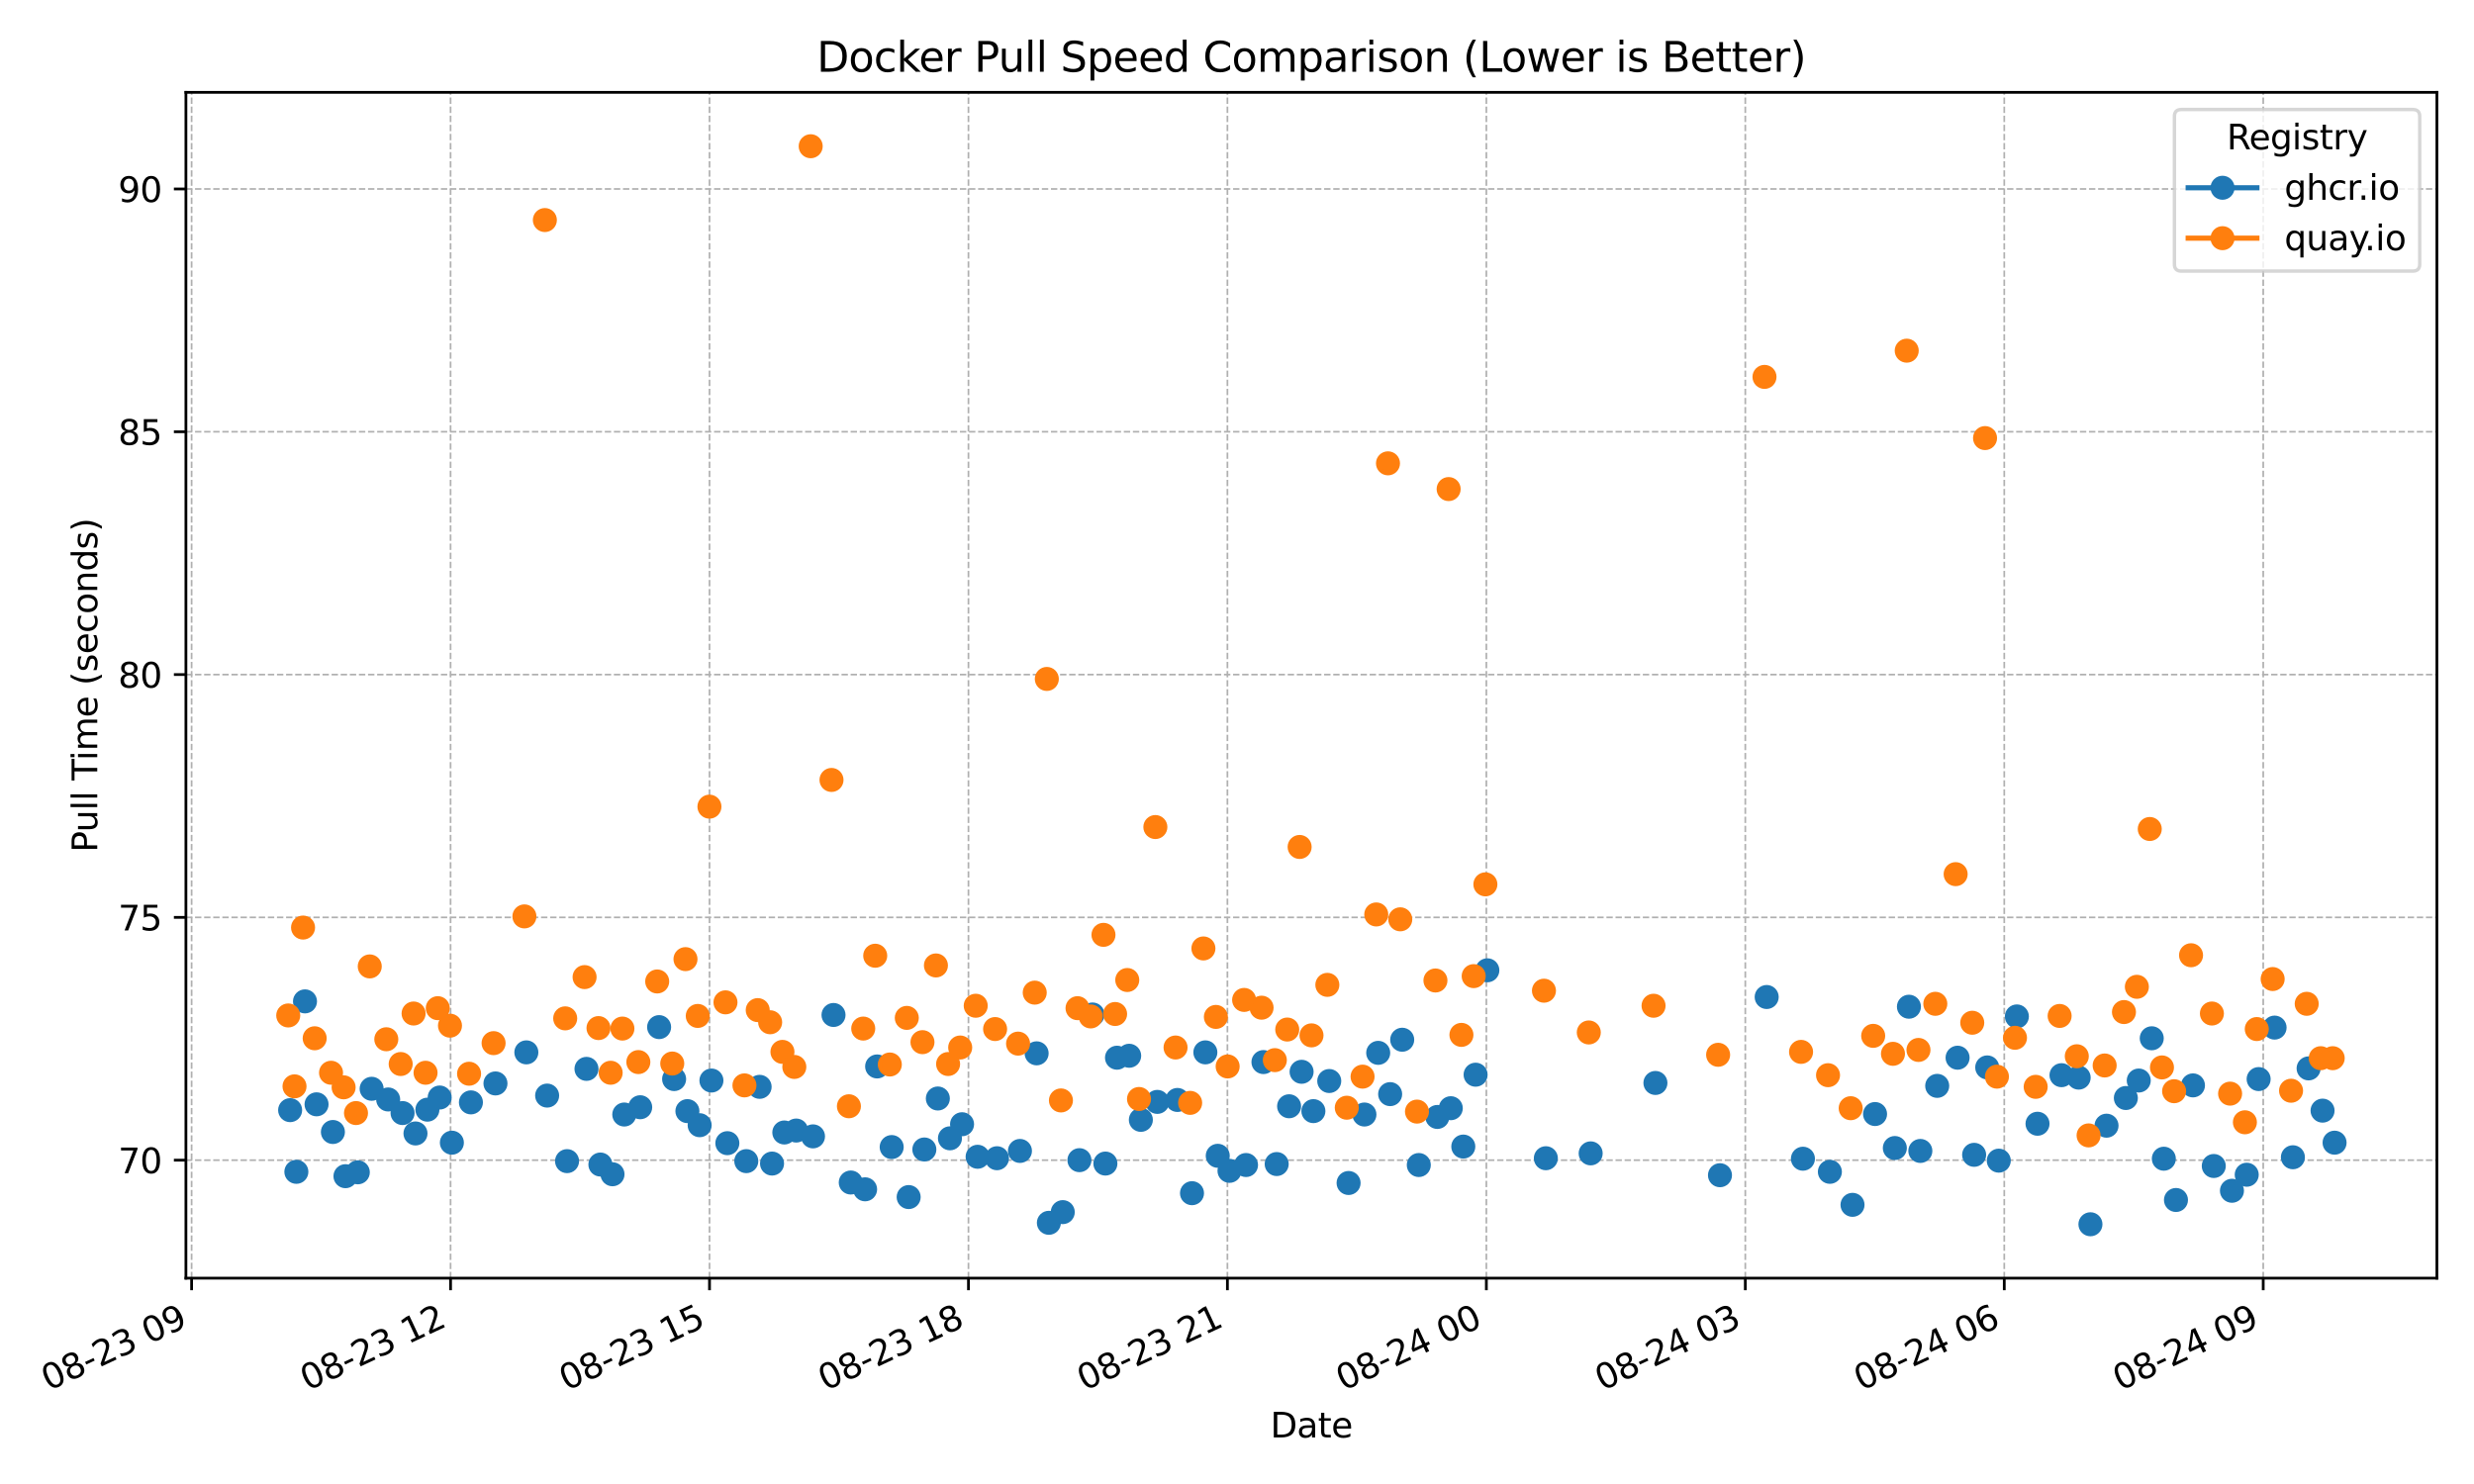 <?xml version="1.0" encoding="utf-8" standalone="no"?>
<!DOCTYPE svg PUBLIC "-//W3C//DTD SVG 1.1//EN"
  "http://www.w3.org/Graphics/SVG/1.1/DTD/svg11.dtd">
<svg xmlns:xlink="http://www.w3.org/1999/xlink" width="720pt" height="432pt" viewBox="0 0 720 432" xmlns="http://www.w3.org/2000/svg" version="1.1">
 <defs>
  <style type="text/css">*{stroke-linejoin: round; stroke-linecap: butt}</style>
 </defs>
 <g id="figure_1">
  <g id="patch_1">
   <path d="M 0 432 
L 720 432 
L 720 0 
L 0 0 
z
" style="fill: #ffffff"/>
  </g>
  <g id="axes_1">
   <g id="patch_2">
    <path d="M 54.107 372.081 
L 709.2 372.081 
L 709.2 26.88 
L 54.107 26.88 
z
" style="fill: #ffffff"/>
   </g>
   <g id="matplotlib.axis_1">
    <g id="xtick_1">
     <g id="line2d_1">
      <path d="M 55.763 372.081 
L 55.763 26.88 
" clip-path="url(#pf85e071546)" style="fill: none; stroke-dasharray: 1.85,0.8; stroke-dashoffset: 0; stroke: #b0b0b0; stroke-width: 0.5"/>
     </g>
     <g id="line2d_2">
      <defs>
       <path id="m2f3103c777" d="M 0 0 
L 0 3.5 
" style="stroke: #000000; stroke-width: 0.8"/>
      </defs>
      <g>
       <use xlink:href="#m2f3103c777" x="55.763" y="372.081" style="stroke: #000000; stroke-width: 0.8"/>
      </g>
     </g>
     <g id="text_1">
      <!-- 08-23 09 -->
      <g transform="translate(14.136 404.969) rotate(-25) scale(0.1 -0.1)">
       <defs>
        <path id="DejaVuSans-30" d="M 2034 4250 
Q 1547 4250 1301 3770 
Q 1056 3291 1056 2328 
Q 1056 1369 1301 889 
Q 1547 409 2034 409 
Q 2525 409 2770 889 
Q 3016 1369 3016 2328 
Q 3016 3291 2770 3770 
Q 2525 4250 2034 4250 
z
M 2034 4750 
Q 2819 4750 3233 4129 
Q 3647 3509 3647 2328 
Q 3647 1150 3233 529 
Q 2819 -91 2034 -91 
Q 1250 -91 836 529 
Q 422 1150 422 2328 
Q 422 3509 836 4129 
Q 1250 4750 2034 4750 
z
" transform="scale(0.016)"/>
        <path id="DejaVuSans-38" d="M 2034 2216 
Q 1584 2216 1326 1975 
Q 1069 1734 1069 1313 
Q 1069 891 1326 650 
Q 1584 409 2034 409 
Q 2484 409 2743 651 
Q 3003 894 3003 1313 
Q 3003 1734 2745 1975 
Q 2488 2216 2034 2216 
z
M 1403 2484 
Q 997 2584 770 2862 
Q 544 3141 544 3541 
Q 544 4100 942 4425 
Q 1341 4750 2034 4750 
Q 2731 4750 3128 4425 
Q 3525 4100 3525 3541 
Q 3525 3141 3298 2862 
Q 3072 2584 2669 2484 
Q 3125 2378 3379 2068 
Q 3634 1759 3634 1313 
Q 3634 634 3220 271 
Q 2806 -91 2034 -91 
Q 1263 -91 848 271 
Q 434 634 434 1313 
Q 434 1759 690 2068 
Q 947 2378 1403 2484 
z
M 1172 3481 
Q 1172 3119 1398 2916 
Q 1625 2713 2034 2713 
Q 2441 2713 2670 2916 
Q 2900 3119 2900 3481 
Q 2900 3844 2670 4047 
Q 2441 4250 2034 4250 
Q 1625 4250 1398 4047 
Q 1172 3844 1172 3481 
z
" transform="scale(0.016)"/>
        <path id="DejaVuSans-2d" d="M 313 2009 
L 1997 2009 
L 1997 1497 
L 313 1497 
L 313 2009 
z
" transform="scale(0.016)"/>
        <path id="DejaVuSans-32" d="M 1228 531 
L 3431 531 
L 3431 0 
L 469 0 
L 469 531 
Q 828 903 1448 1529 
Q 2069 2156 2228 2338 
Q 2531 2678 2651 2914 
Q 2772 3150 2772 3378 
Q 2772 3750 2511 3984 
Q 2250 4219 1831 4219 
Q 1534 4219 1204 4116 
Q 875 4013 500 3803 
L 500 4441 
Q 881 4594 1212 4672 
Q 1544 4750 1819 4750 
Q 2544 4750 2975 4387 
Q 3406 4025 3406 3419 
Q 3406 3131 3298 2873 
Q 3191 2616 2906 2266 
Q 2828 2175 2409 1742 
Q 1991 1309 1228 531 
z
" transform="scale(0.016)"/>
        <path id="DejaVuSans-33" d="M 2597 2516 
Q 3050 2419 3304 2112 
Q 3559 1806 3559 1356 
Q 3559 666 3084 287 
Q 2609 -91 1734 -91 
Q 1441 -91 1130 -33 
Q 819 25 488 141 
L 488 750 
Q 750 597 1062 519 
Q 1375 441 1716 441 
Q 2309 441 2620 675 
Q 2931 909 2931 1356 
Q 2931 1769 2642 2001 
Q 2353 2234 1838 2234 
L 1294 2234 
L 1294 2753 
L 1863 2753 
Q 2328 2753 2575 2939 
Q 2822 3125 2822 3475 
Q 2822 3834 2567 4026 
Q 2313 4219 1838 4219 
Q 1578 4219 1281 4162 
Q 984 4106 628 3988 
L 628 4550 
Q 988 4650 1302 4700 
Q 1616 4750 1894 4750 
Q 2613 4750 3031 4423 
Q 3450 4097 3450 3541 
Q 3450 3153 3228 2886 
Q 3006 2619 2597 2516 
z
" transform="scale(0.016)"/>
        <path id="DejaVuSans-20" transform="scale(0.016)"/>
        <path id="DejaVuSans-39" d="M 703 97 
L 703 672 
Q 941 559 1184 500 
Q 1428 441 1663 441 
Q 2288 441 2617 861 
Q 2947 1281 2994 2138 
Q 2813 1869 2534 1725 
Q 2256 1581 1919 1581 
Q 1219 1581 811 2004 
Q 403 2428 403 3163 
Q 403 3881 828 4315 
Q 1253 4750 1959 4750 
Q 2769 4750 3195 4129 
Q 3622 3509 3622 2328 
Q 3622 1225 3098 567 
Q 2575 -91 1691 -91 
Q 1453 -91 1209 -44 
Q 966 3 703 97 
z
M 1959 2075 
Q 2384 2075 2632 2365 
Q 2881 2656 2881 3163 
Q 2881 3666 2632 3958 
Q 2384 4250 1959 4250 
Q 1534 4250 1286 3958 
Q 1038 3666 1038 3163 
Q 1038 2656 1286 2365 
Q 1534 2075 1959 2075 
z
" transform="scale(0.016)"/>
       </defs>
       <use xlink:href="#DejaVuSans-30"/>
       <use xlink:href="#DejaVuSans-38" transform="translate(63.623 0)"/>
       <use xlink:href="#DejaVuSans-2d" transform="translate(127.246 0)"/>
       <use xlink:href="#DejaVuSans-32" transform="translate(163.33 0)"/>
       <use xlink:href="#DejaVuSans-33" transform="translate(226.953 0)"/>
       <use xlink:href="#DejaVuSans-20" transform="translate(290.576 0)"/>
       <use xlink:href="#DejaVuSans-30" transform="translate(322.363 0)"/>
       <use xlink:href="#DejaVuSans-39" transform="translate(385.986 0)"/>
      </g>
     </g>
    </g>
    <g id="xtick_2">
     <g id="line2d_3">
      <path d="M 131.125 372.081 
L 131.125 26.88 
" clip-path="url(#pf85e071546)" style="fill: none; stroke-dasharray: 1.85,0.8; stroke-dashoffset: 0; stroke: #b0b0b0; stroke-width: 0.5"/>
     </g>
     <g id="line2d_4">
      <g>
       <use xlink:href="#m2f3103c777" x="131.125" y="372.081" style="stroke: #000000; stroke-width: 0.8"/>
      </g>
     </g>
     <g id="text_2">
      <!-- 08-23 12 -->
      <g transform="translate(89.497 404.969) rotate(-25) scale(0.1 -0.1)">
       <defs>
        <path id="DejaVuSans-31" d="M 794 531 
L 1825 531 
L 1825 4091 
L 703 3866 
L 703 4441 
L 1819 4666 
L 2450 4666 
L 2450 531 
L 3481 531 
L 3481 0 
L 794 0 
L 794 531 
z
" transform="scale(0.016)"/>
       </defs>
       <use xlink:href="#DejaVuSans-30"/>
       <use xlink:href="#DejaVuSans-38" transform="translate(63.623 0)"/>
       <use xlink:href="#DejaVuSans-2d" transform="translate(127.246 0)"/>
       <use xlink:href="#DejaVuSans-32" transform="translate(163.33 0)"/>
       <use xlink:href="#DejaVuSans-33" transform="translate(226.953 0)"/>
       <use xlink:href="#DejaVuSans-20" transform="translate(290.576 0)"/>
       <use xlink:href="#DejaVuSans-31" transform="translate(322.363 0)"/>
       <use xlink:href="#DejaVuSans-32" transform="translate(385.986 0)"/>
      </g>
     </g>
    </g>
    <g id="xtick_3">
     <g id="line2d_5">
      <path d="M 206.486 372.081 
L 206.486 26.88 
" clip-path="url(#pf85e071546)" style="fill: none; stroke-dasharray: 1.85,0.8; stroke-dashoffset: 0; stroke: #b0b0b0; stroke-width: 0.5"/>
     </g>
     <g id="line2d_6">
      <g>
       <use xlink:href="#m2f3103c777" x="206.486" y="372.081" style="stroke: #000000; stroke-width: 0.8"/>
      </g>
     </g>
     <g id="text_3">
      <!-- 08-23 15 -->
      <g transform="translate(164.859 404.969) rotate(-25) scale(0.1 -0.1)">
       <defs>
        <path id="DejaVuSans-35" d="M 691 4666 
L 3169 4666 
L 3169 4134 
L 1269 4134 
L 1269 2991 
Q 1406 3038 1543 3061 
Q 1681 3084 1819 3084 
Q 2600 3084 3056 2656 
Q 3513 2228 3513 1497 
Q 3513 744 3044 326 
Q 2575 -91 1722 -91 
Q 1428 -91 1123 -41 
Q 819 9 494 109 
L 494 744 
Q 775 591 1075 516 
Q 1375 441 1709 441 
Q 2250 441 2565 725 
Q 2881 1009 2881 1497 
Q 2881 1984 2565 2268 
Q 2250 2553 1709 2553 
Q 1456 2553 1204 2497 
Q 953 2441 691 2322 
L 691 4666 
z
" transform="scale(0.016)"/>
       </defs>
       <use xlink:href="#DejaVuSans-30"/>
       <use xlink:href="#DejaVuSans-38" transform="translate(63.623 0)"/>
       <use xlink:href="#DejaVuSans-2d" transform="translate(127.246 0)"/>
       <use xlink:href="#DejaVuSans-32" transform="translate(163.33 0)"/>
       <use xlink:href="#DejaVuSans-33" transform="translate(226.953 0)"/>
       <use xlink:href="#DejaVuSans-20" transform="translate(290.576 0)"/>
       <use xlink:href="#DejaVuSans-31" transform="translate(322.363 0)"/>
       <use xlink:href="#DejaVuSans-35" transform="translate(385.986 0)"/>
      </g>
     </g>
    </g>
    <g id="xtick_4">
     <g id="line2d_7">
      <path d="M 281.848 372.081 
L 281.848 26.88 
" clip-path="url(#pf85e071546)" style="fill: none; stroke-dasharray: 1.85,0.8; stroke-dashoffset: 0; stroke: #b0b0b0; stroke-width: 0.5"/>
     </g>
     <g id="line2d_8">
      <g>
       <use xlink:href="#m2f3103c777" x="281.848" y="372.081" style="stroke: #000000; stroke-width: 0.8"/>
      </g>
     </g>
     <g id="text_4">
      <!-- 08-23 18 -->
      <g transform="translate(240.221 404.969) rotate(-25) scale(0.1 -0.1)">
       <use xlink:href="#DejaVuSans-30"/>
       <use xlink:href="#DejaVuSans-38" transform="translate(63.623 0)"/>
       <use xlink:href="#DejaVuSans-2d" transform="translate(127.246 0)"/>
       <use xlink:href="#DejaVuSans-32" transform="translate(163.33 0)"/>
       <use xlink:href="#DejaVuSans-33" transform="translate(226.953 0)"/>
       <use xlink:href="#DejaVuSans-20" transform="translate(290.576 0)"/>
       <use xlink:href="#DejaVuSans-31" transform="translate(322.363 0)"/>
       <use xlink:href="#DejaVuSans-38" transform="translate(385.986 0)"/>
      </g>
     </g>
    </g>
    <g id="xtick_5">
     <g id="line2d_9">
      <path d="M 357.21 372.081 
L 357.21 26.88 
" clip-path="url(#pf85e071546)" style="fill: none; stroke-dasharray: 1.85,0.8; stroke-dashoffset: 0; stroke: #b0b0b0; stroke-width: 0.5"/>
     </g>
     <g id="line2d_10">
      <g>
       <use xlink:href="#m2f3103c777" x="357.21" y="372.081" style="stroke: #000000; stroke-width: 0.8"/>
      </g>
     </g>
     <g id="text_5">
      <!-- 08-23 21 -->
      <g transform="translate(315.582 404.969) rotate(-25) scale(0.1 -0.1)">
       <use xlink:href="#DejaVuSans-30"/>
       <use xlink:href="#DejaVuSans-38" transform="translate(63.623 0)"/>
       <use xlink:href="#DejaVuSans-2d" transform="translate(127.246 0)"/>
       <use xlink:href="#DejaVuSans-32" transform="translate(163.33 0)"/>
       <use xlink:href="#DejaVuSans-33" transform="translate(226.953 0)"/>
       <use xlink:href="#DejaVuSans-20" transform="translate(290.576 0)"/>
       <use xlink:href="#DejaVuSans-32" transform="translate(322.363 0)"/>
       <use xlink:href="#DejaVuSans-31" transform="translate(385.986 0)"/>
      </g>
     </g>
    </g>
    <g id="xtick_6">
     <g id="line2d_11">
      <path d="M 432.572 372.081 
L 432.572 26.88 
" clip-path="url(#pf85e071546)" style="fill: none; stroke-dasharray: 1.85,0.8; stroke-dashoffset: 0; stroke: #b0b0b0; stroke-width: 0.5"/>
     </g>
     <g id="line2d_12">
      <g>
       <use xlink:href="#m2f3103c777" x="432.572" y="372.081" style="stroke: #000000; stroke-width: 0.8"/>
      </g>
     </g>
     <g id="text_6">
      <!-- 08-24 00 -->
      <g transform="translate(390.944 404.969) rotate(-25) scale(0.1 -0.1)">
       <defs>
        <path id="DejaVuSans-34" d="M 2419 4116 
L 825 1625 
L 2419 1625 
L 2419 4116 
z
M 2253 4666 
L 3047 4666 
L 3047 1625 
L 3713 1625 
L 3713 1100 
L 3047 1100 
L 3047 0 
L 2419 0 
L 2419 1100 
L 313 1100 
L 313 1709 
L 2253 4666 
z
" transform="scale(0.016)"/>
       </defs>
       <use xlink:href="#DejaVuSans-30"/>
       <use xlink:href="#DejaVuSans-38" transform="translate(63.623 0)"/>
       <use xlink:href="#DejaVuSans-2d" transform="translate(127.246 0)"/>
       <use xlink:href="#DejaVuSans-32" transform="translate(163.33 0)"/>
       <use xlink:href="#DejaVuSans-34" transform="translate(226.953 0)"/>
       <use xlink:href="#DejaVuSans-20" transform="translate(290.576 0)"/>
       <use xlink:href="#DejaVuSans-30" transform="translate(322.363 0)"/>
       <use xlink:href="#DejaVuSans-30" transform="translate(385.986 0)"/>
      </g>
     </g>
    </g>
    <g id="xtick_7">
     <g id="line2d_13">
      <path d="M 507.933 372.081 
L 507.933 26.88 
" clip-path="url(#pf85e071546)" style="fill: none; stroke-dasharray: 1.85,0.8; stroke-dashoffset: 0; stroke: #b0b0b0; stroke-width: 0.5"/>
     </g>
     <g id="line2d_14">
      <g>
       <use xlink:href="#m2f3103c777" x="507.933" y="372.081" style="stroke: #000000; stroke-width: 0.8"/>
      </g>
     </g>
     <g id="text_7">
      <!-- 08-24 03 -->
      <g transform="translate(466.306 404.969) rotate(-25) scale(0.1 -0.1)">
       <use xlink:href="#DejaVuSans-30"/>
       <use xlink:href="#DejaVuSans-38" transform="translate(63.623 0)"/>
       <use xlink:href="#DejaVuSans-2d" transform="translate(127.246 0)"/>
       <use xlink:href="#DejaVuSans-32" transform="translate(163.33 0)"/>
       <use xlink:href="#DejaVuSans-34" transform="translate(226.953 0)"/>
       <use xlink:href="#DejaVuSans-20" transform="translate(290.576 0)"/>
       <use xlink:href="#DejaVuSans-30" transform="translate(322.363 0)"/>
       <use xlink:href="#DejaVuSans-33" transform="translate(385.986 0)"/>
      </g>
     </g>
    </g>
    <g id="xtick_8">
     <g id="line2d_15">
      <path d="M 583.295 372.081 
L 583.295 26.88 
" clip-path="url(#pf85e071546)" style="fill: none; stroke-dasharray: 1.85,0.8; stroke-dashoffset: 0; stroke: #b0b0b0; stroke-width: 0.5"/>
     </g>
     <g id="line2d_16">
      <g>
       <use xlink:href="#m2f3103c777" x="583.295" y="372.081" style="stroke: #000000; stroke-width: 0.8"/>
      </g>
     </g>
     <g id="text_8">
      <!-- 08-24 06 -->
      <g transform="translate(541.668 404.969) rotate(-25) scale(0.1 -0.1)">
       <defs>
        <path id="DejaVuSans-36" d="M 2113 2584 
Q 1688 2584 1439 2293 
Q 1191 2003 1191 1497 
Q 1191 994 1439 701 
Q 1688 409 2113 409 
Q 2538 409 2786 701 
Q 3034 994 3034 1497 
Q 3034 2003 2786 2293 
Q 2538 2584 2113 2584 
z
M 3366 4563 
L 3366 3988 
Q 3128 4100 2886 4159 
Q 2644 4219 2406 4219 
Q 1781 4219 1451 3797 
Q 1122 3375 1075 2522 
Q 1259 2794 1537 2939 
Q 1816 3084 2150 3084 
Q 2853 3084 3261 2657 
Q 3669 2231 3669 1497 
Q 3669 778 3244 343 
Q 2819 -91 2113 -91 
Q 1303 -91 875 529 
Q 447 1150 447 2328 
Q 447 3434 972 4092 
Q 1497 4750 2381 4750 
Q 2619 4750 2861 4703 
Q 3103 4656 3366 4563 
z
" transform="scale(0.016)"/>
       </defs>
       <use xlink:href="#DejaVuSans-30"/>
       <use xlink:href="#DejaVuSans-38" transform="translate(63.623 0)"/>
       <use xlink:href="#DejaVuSans-2d" transform="translate(127.246 0)"/>
       <use xlink:href="#DejaVuSans-32" transform="translate(163.33 0)"/>
       <use xlink:href="#DejaVuSans-34" transform="translate(226.953 0)"/>
       <use xlink:href="#DejaVuSans-20" transform="translate(290.576 0)"/>
       <use xlink:href="#DejaVuSans-30" transform="translate(322.363 0)"/>
       <use xlink:href="#DejaVuSans-36" transform="translate(385.986 0)"/>
      </g>
     </g>
    </g>
    <g id="xtick_9">
     <g id="line2d_17">
      <path d="M 658.657 372.081 
L 658.657 26.88 
" clip-path="url(#pf85e071546)" style="fill: none; stroke-dasharray: 1.85,0.8; stroke-dashoffset: 0; stroke: #b0b0b0; stroke-width: 0.5"/>
     </g>
     <g id="line2d_18">
      <g>
       <use xlink:href="#m2f3103c777" x="658.657" y="372.081" style="stroke: #000000; stroke-width: 0.8"/>
      </g>
     </g>
     <g id="text_9">
      <!-- 08-24 09 -->
      <g transform="translate(617.029 404.969) rotate(-25) scale(0.1 -0.1)">
       <use xlink:href="#DejaVuSans-30"/>
       <use xlink:href="#DejaVuSans-38" transform="translate(63.623 0)"/>
       <use xlink:href="#DejaVuSans-2d" transform="translate(127.246 0)"/>
       <use xlink:href="#DejaVuSans-32" transform="translate(163.33 0)"/>
       <use xlink:href="#DejaVuSans-34" transform="translate(226.953 0)"/>
       <use xlink:href="#DejaVuSans-20" transform="translate(290.576 0)"/>
       <use xlink:href="#DejaVuSans-30" transform="translate(322.363 0)"/>
       <use xlink:href="#DejaVuSans-39" transform="translate(385.986 0)"/>
      </g>
     </g>
    </g>
    <g id="text_10">
     <!-- Date -->
     <g transform="translate(369.703 418.452) scale(0.1 -0.1)">
      <defs>
       <path id="DejaVuSans-44" d="M 1259 4147 
L 1259 519 
L 2022 519 
Q 2988 519 3436 956 
Q 3884 1394 3884 2338 
Q 3884 3275 3436 3711 
Q 2988 4147 2022 4147 
L 1259 4147 
z
M 628 4666 
L 1925 4666 
Q 3281 4666 3915 4102 
Q 4550 3538 4550 2338 
Q 4550 1131 3912 565 
Q 3275 0 1925 0 
L 628 0 
L 628 4666 
z
" transform="scale(0.016)"/>
       <path id="DejaVuSans-61" d="M 2194 1759 
Q 1497 1759 1228 1600 
Q 959 1441 959 1056 
Q 959 750 1161 570 
Q 1363 391 1709 391 
Q 2188 391 2477 730 
Q 2766 1069 2766 1631 
L 2766 1759 
L 2194 1759 
z
M 3341 1997 
L 3341 0 
L 2766 0 
L 2766 531 
Q 2569 213 2275 61 
Q 1981 -91 1556 -91 
Q 1019 -91 701 211 
Q 384 513 384 1019 
Q 384 1609 779 1909 
Q 1175 2209 1959 2209 
L 2766 2209 
L 2766 2266 
Q 2766 2663 2505 2880 
Q 2244 3097 1772 3097 
Q 1472 3097 1187 3025 
Q 903 2953 641 2809 
L 641 3341 
Q 956 3463 1253 3523 
Q 1550 3584 1831 3584 
Q 2591 3584 2966 3190 
Q 3341 2797 3341 1997 
z
" transform="scale(0.016)"/>
       <path id="DejaVuSans-74" d="M 1172 4494 
L 1172 3500 
L 2356 3500 
L 2356 3053 
L 1172 3053 
L 1172 1153 
Q 1172 725 1289 603 
Q 1406 481 1766 481 
L 2356 481 
L 2356 0 
L 1766 0 
Q 1100 0 847 248 
Q 594 497 594 1153 
L 594 3053 
L 172 3053 
L 172 3500 
L 594 3500 
L 594 4494 
L 1172 4494 
z
" transform="scale(0.016)"/>
       <path id="DejaVuSans-65" d="M 3597 1894 
L 3597 1613 
L 953 1613 
Q 991 1019 1311 708 
Q 1631 397 2203 397 
Q 2534 397 2845 478 
Q 3156 559 3463 722 
L 3463 178 
Q 3153 47 2828 -22 
Q 2503 -91 2169 -91 
Q 1331 -91 842 396 
Q 353 884 353 1716 
Q 353 2575 817 3079 
Q 1281 3584 2069 3584 
Q 2775 3584 3186 3129 
Q 3597 2675 3597 1894 
z
M 3022 2063 
Q 3016 2534 2758 2815 
Q 2500 3097 2075 3097 
Q 1594 3097 1305 2825 
Q 1016 2553 972 2059 
L 3022 2063 
z
" transform="scale(0.016)"/>
      </defs>
      <use xlink:href="#DejaVuSans-44"/>
      <use xlink:href="#DejaVuSans-61" transform="translate(77.002 0)"/>
      <use xlink:href="#DejaVuSans-74" transform="translate(138.281 0)"/>
      <use xlink:href="#DejaVuSans-65" transform="translate(177.49 0)"/>
     </g>
    </g>
   </g>
   <g id="matplotlib.axis_2">
    <g id="ytick_1">
     <g id="line2d_19">
      <path d="M 54.107 337.73 
L 709.2 337.73 
" clip-path="url(#pf85e071546)" style="fill: none; stroke-dasharray: 1.85,0.8; stroke-dashoffset: 0; stroke: #b0b0b0; stroke-width: 0.5"/>
     </g>
     <g id="line2d_20">
      <defs>
       <path id="mab7baefe16" d="M 0 0 
L -3.5 0 
" style="stroke: #000000; stroke-width: 0.8"/>
      </defs>
      <g>
       <use xlink:href="#mab7baefe16" x="54.107" y="337.73" style="stroke: #000000; stroke-width: 0.8"/>
      </g>
     </g>
     <g id="text_11">
      <!-- 70 -->
      <g transform="translate(34.382 341.529) scale(0.1 -0.1)">
       <defs>
        <path id="DejaVuSans-37" d="M 525 4666 
L 3525 4666 
L 3525 4397 
L 1831 0 
L 1172 0 
L 2766 4134 
L 525 4134 
L 525 4666 
z
" transform="scale(0.016)"/>
       </defs>
       <use xlink:href="#DejaVuSans-37"/>
       <use xlink:href="#DejaVuSans-30" transform="translate(63.623 0)"/>
      </g>
     </g>
    </g>
    <g id="ytick_2">
     <g id="line2d_21">
      <path d="M 54.107 267.05 
L 709.2 267.05 
" clip-path="url(#pf85e071546)" style="fill: none; stroke-dasharray: 1.85,0.8; stroke-dashoffset: 0; stroke: #b0b0b0; stroke-width: 0.5"/>
     </g>
     <g id="line2d_22">
      <g>
       <use xlink:href="#mab7baefe16" x="54.107" y="267.05" style="stroke: #000000; stroke-width: 0.8"/>
      </g>
     </g>
     <g id="text_12">
      <!-- 75 -->
      <g transform="translate(34.382 270.85) scale(0.1 -0.1)">
       <use xlink:href="#DejaVuSans-37"/>
       <use xlink:href="#DejaVuSans-35" transform="translate(63.623 0)"/>
      </g>
     </g>
    </g>
    <g id="ytick_3">
     <g id="line2d_23">
      <path d="M 54.107 196.37 
L 709.2 196.37 
" clip-path="url(#pf85e071546)" style="fill: none; stroke-dasharray: 1.85,0.8; stroke-dashoffset: 0; stroke: #b0b0b0; stroke-width: 0.5"/>
     </g>
     <g id="line2d_24">
      <g>
       <use xlink:href="#mab7baefe16" x="54.107" y="196.37" style="stroke: #000000; stroke-width: 0.8"/>
      </g>
     </g>
     <g id="text_13">
      <!-- 80 -->
      <g transform="translate(34.382 200.17) scale(0.1 -0.1)">
       <use xlink:href="#DejaVuSans-38"/>
       <use xlink:href="#DejaVuSans-30" transform="translate(63.623 0)"/>
      </g>
     </g>
    </g>
    <g id="ytick_4">
     <g id="line2d_25">
      <path d="M 54.107 125.691 
L 709.2 125.691 
" clip-path="url(#pf85e071546)" style="fill: none; stroke-dasharray: 1.85,0.8; stroke-dashoffset: 0; stroke: #b0b0b0; stroke-width: 0.5"/>
     </g>
     <g id="line2d_26">
      <g>
       <use xlink:href="#mab7baefe16" x="54.107" y="125.691" style="stroke: #000000; stroke-width: 0.8"/>
      </g>
     </g>
     <g id="text_14">
      <!-- 85 -->
      <g transform="translate(34.382 129.49) scale(0.1 -0.1)">
       <use xlink:href="#DejaVuSans-38"/>
       <use xlink:href="#DejaVuSans-35" transform="translate(63.623 0)"/>
      </g>
     </g>
    </g>
    <g id="ytick_5">
     <g id="line2d_27">
      <path d="M 54.107 55.011 
L 709.2 55.011 
" clip-path="url(#pf85e071546)" style="fill: none; stroke-dasharray: 1.85,0.8; stroke-dashoffset: 0; stroke: #b0b0b0; stroke-width: 0.5"/>
     </g>
     <g id="line2d_28">
      <g>
       <use xlink:href="#mab7baefe16" x="54.107" y="55.011" style="stroke: #000000; stroke-width: 0.8"/>
      </g>
     </g>
     <g id="text_15">
      <!-- 90 -->
      <g transform="translate(34.382 58.81) scale(0.1 -0.1)">
       <use xlink:href="#DejaVuSans-39"/>
       <use xlink:href="#DejaVuSans-30" transform="translate(63.623 0)"/>
      </g>
     </g>
    </g>
    <g id="text_16">
     <!-- Pull Time (seconds) -->
     <g transform="translate(28.302 248.105) rotate(-90) scale(0.1 -0.1)">
      <defs>
       <path id="DejaVuSans-50" d="M 1259 4147 
L 1259 2394 
L 2053 2394 
Q 2494 2394 2734 2622 
Q 2975 2850 2975 3272 
Q 2975 3691 2734 3919 
Q 2494 4147 2053 4147 
L 1259 4147 
z
M 628 4666 
L 2053 4666 
Q 2838 4666 3239 4311 
Q 3641 3956 3641 3272 
Q 3641 2581 3239 2228 
Q 2838 1875 2053 1875 
L 1259 1875 
L 1259 0 
L 628 0 
L 628 4666 
z
" transform="scale(0.016)"/>
       <path id="DejaVuSans-75" d="M 544 1381 
L 544 3500 
L 1119 3500 
L 1119 1403 
Q 1119 906 1312 657 
Q 1506 409 1894 409 
Q 2359 409 2629 706 
Q 2900 1003 2900 1516 
L 2900 3500 
L 3475 3500 
L 3475 0 
L 2900 0 
L 2900 538 
Q 2691 219 2414 64 
Q 2138 -91 1772 -91 
Q 1169 -91 856 284 
Q 544 659 544 1381 
z
M 1991 3584 
L 1991 3584 
z
" transform="scale(0.016)"/>
       <path id="DejaVuSans-6c" d="M 603 4863 
L 1178 4863 
L 1178 0 
L 603 0 
L 603 4863 
z
" transform="scale(0.016)"/>
       <path id="DejaVuSans-54" d="M -19 4666 
L 3928 4666 
L 3928 4134 
L 2272 4134 
L 2272 0 
L 1638 0 
L 1638 4134 
L -19 4134 
L -19 4666 
z
" transform="scale(0.016)"/>
       <path id="DejaVuSans-69" d="M 603 3500 
L 1178 3500 
L 1178 0 
L 603 0 
L 603 3500 
z
M 603 4863 
L 1178 4863 
L 1178 4134 
L 603 4134 
L 603 4863 
z
" transform="scale(0.016)"/>
       <path id="DejaVuSans-6d" d="M 3328 2828 
Q 3544 3216 3844 3400 
Q 4144 3584 4550 3584 
Q 5097 3584 5394 3201 
Q 5691 2819 5691 2113 
L 5691 0 
L 5113 0 
L 5113 2094 
Q 5113 2597 4934 2840 
Q 4756 3084 4391 3084 
Q 3944 3084 3684 2787 
Q 3425 2491 3425 1978 
L 3425 0 
L 2847 0 
L 2847 2094 
Q 2847 2600 2669 2842 
Q 2491 3084 2119 3084 
Q 1678 3084 1418 2786 
Q 1159 2488 1159 1978 
L 1159 0 
L 581 0 
L 581 3500 
L 1159 3500 
L 1159 2956 
Q 1356 3278 1631 3431 
Q 1906 3584 2284 3584 
Q 2666 3584 2933 3390 
Q 3200 3197 3328 2828 
z
" transform="scale(0.016)"/>
       <path id="DejaVuSans-28" d="M 1984 4856 
Q 1566 4138 1362 3434 
Q 1159 2731 1159 2009 
Q 1159 1288 1364 580 
Q 1569 -128 1984 -844 
L 1484 -844 
Q 1016 -109 783 600 
Q 550 1309 550 2009 
Q 550 2706 781 3412 
Q 1013 4119 1484 4856 
L 1984 4856 
z
" transform="scale(0.016)"/>
       <path id="DejaVuSans-73" d="M 2834 3397 
L 2834 2853 
Q 2591 2978 2328 3040 
Q 2066 3103 1784 3103 
Q 1356 3103 1142 2972 
Q 928 2841 928 2578 
Q 928 2378 1081 2264 
Q 1234 2150 1697 2047 
L 1894 2003 
Q 2506 1872 2764 1633 
Q 3022 1394 3022 966 
Q 3022 478 2636 193 
Q 2250 -91 1575 -91 
Q 1294 -91 989 -36 
Q 684 19 347 128 
L 347 722 
Q 666 556 975 473 
Q 1284 391 1588 391 
Q 1994 391 2212 530 
Q 2431 669 2431 922 
Q 2431 1156 2273 1281 
Q 2116 1406 1581 1522 
L 1381 1569 
Q 847 1681 609 1914 
Q 372 2147 372 2553 
Q 372 3047 722 3315 
Q 1072 3584 1716 3584 
Q 2034 3584 2315 3537 
Q 2597 3491 2834 3397 
z
" transform="scale(0.016)"/>
       <path id="DejaVuSans-63" d="M 3122 3366 
L 3122 2828 
Q 2878 2963 2633 3030 
Q 2388 3097 2138 3097 
Q 1578 3097 1268 2742 
Q 959 2388 959 1747 
Q 959 1106 1268 751 
Q 1578 397 2138 397 
Q 2388 397 2633 464 
Q 2878 531 3122 666 
L 3122 134 
Q 2881 22 2623 -34 
Q 2366 -91 2075 -91 
Q 1284 -91 818 406 
Q 353 903 353 1747 
Q 353 2603 823 3093 
Q 1294 3584 2113 3584 
Q 2378 3584 2631 3529 
Q 2884 3475 3122 3366 
z
" transform="scale(0.016)"/>
       <path id="DejaVuSans-6f" d="M 1959 3097 
Q 1497 3097 1228 2736 
Q 959 2375 959 1747 
Q 959 1119 1226 758 
Q 1494 397 1959 397 
Q 2419 397 2687 759 
Q 2956 1122 2956 1747 
Q 2956 2369 2687 2733 
Q 2419 3097 1959 3097 
z
M 1959 3584 
Q 2709 3584 3137 3096 
Q 3566 2609 3566 1747 
Q 3566 888 3137 398 
Q 2709 -91 1959 -91 
Q 1206 -91 779 398 
Q 353 888 353 1747 
Q 353 2609 779 3096 
Q 1206 3584 1959 3584 
z
" transform="scale(0.016)"/>
       <path id="DejaVuSans-6e" d="M 3513 2113 
L 3513 0 
L 2938 0 
L 2938 2094 
Q 2938 2591 2744 2837 
Q 2550 3084 2163 3084 
Q 1697 3084 1428 2787 
Q 1159 2491 1159 1978 
L 1159 0 
L 581 0 
L 581 3500 
L 1159 3500 
L 1159 2956 
Q 1366 3272 1645 3428 
Q 1925 3584 2291 3584 
Q 2894 3584 3203 3211 
Q 3513 2838 3513 2113 
z
" transform="scale(0.016)"/>
       <path id="DejaVuSans-64" d="M 2906 2969 
L 2906 4863 
L 3481 4863 
L 3481 0 
L 2906 0 
L 2906 525 
Q 2725 213 2448 61 
Q 2172 -91 1784 -91 
Q 1150 -91 751 415 
Q 353 922 353 1747 
Q 353 2572 751 3078 
Q 1150 3584 1784 3584 
Q 2172 3584 2448 3432 
Q 2725 3281 2906 2969 
z
M 947 1747 
Q 947 1113 1208 752 
Q 1469 391 1925 391 
Q 2381 391 2643 752 
Q 2906 1113 2906 1747 
Q 2906 2381 2643 2742 
Q 2381 3103 1925 3103 
Q 1469 3103 1208 2742 
Q 947 2381 947 1747 
z
" transform="scale(0.016)"/>
       <path id="DejaVuSans-29" d="M 513 4856 
L 1013 4856 
Q 1481 4119 1714 3412 
Q 1947 2706 1947 2009 
Q 1947 1309 1714 600 
Q 1481 -109 1013 -844 
L 513 -844 
Q 928 -128 1133 580 
Q 1338 1288 1338 2009 
Q 1338 2731 1133 3434 
Q 928 4138 513 4856 
z
" transform="scale(0.016)"/>
      </defs>
      <use xlink:href="#DejaVuSans-50"/>
      <use xlink:href="#DejaVuSans-75" transform="translate(58.553 0)"/>
      <use xlink:href="#DejaVuSans-6c" transform="translate(121.932 0)"/>
      <use xlink:href="#DejaVuSans-6c" transform="translate(149.715 0)"/>
      <use xlink:href="#DejaVuSans-20" transform="translate(177.498 0)"/>
      <use xlink:href="#DejaVuSans-54" transform="translate(209.285 0)"/>
      <use xlink:href="#DejaVuSans-69" transform="translate(267.244 0)"/>
      <use xlink:href="#DejaVuSans-6d" transform="translate(295.027 0)"/>
      <use xlink:href="#DejaVuSans-65" transform="translate(392.439 0)"/>
      <use xlink:href="#DejaVuSans-20" transform="translate(453.963 0)"/>
      <use xlink:href="#DejaVuSans-28" transform="translate(485.75 0)"/>
      <use xlink:href="#DejaVuSans-73" transform="translate(524.764 0)"/>
      <use xlink:href="#DejaVuSans-65" transform="translate(576.863 0)"/>
      <use xlink:href="#DejaVuSans-63" transform="translate(638.387 0)"/>
      <use xlink:href="#DejaVuSans-6f" transform="translate(693.367 0)"/>
      <use xlink:href="#DejaVuSans-6e" transform="translate(754.549 0)"/>
      <use xlink:href="#DejaVuSans-64" transform="translate(817.928 0)"/>
      <use xlink:href="#DejaVuSans-73" transform="translate(881.404 0)"/>
      <use xlink:href="#DejaVuSans-29" transform="translate(933.504 0)"/>
     </g>
    </g>
   </g>
   <g id="line2d_29">
    <path d="M 679.423 332.641 
" clip-path="url(#pf85e071546)" style="fill: none; stroke: #1f77b4; stroke-width: 1.5; stroke-linecap: square"/>
    <defs>
     <path id="m3e0223fb1f" d="M 0 3 
C 0.796 3 1.559 2.684 2.121 2.121 
C 2.684 1.559 3 0.796 3 0 
C 3 -0.796 2.684 -1.559 2.121 -2.121 
C 1.559 -2.684 0.796 -3 0 -3 
C -0.796 -3 -1.559 -2.684 -2.121 -2.121 
C -2.684 -1.559 -3 -0.796 -3 0 
C -3 0.796 -2.684 1.559 -2.121 2.121 
C -1.559 2.684 -0.796 3 0 3 
z
" style="stroke: #1f77b4"/>
    </defs>
    <g clip-path="url(#pf85e071546)">
     <use xlink:href="#m3e0223fb1f" x="84.435" y="323.17" style="fill: #1f77b4; stroke: #1f77b4"/>
     <use xlink:href="#m3e0223fb1f" x="86.25" y="341.123" style="fill: #1f77b4; stroke: #1f77b4"/>
     <use xlink:href="#m3e0223fb1f" x="88.762" y="291.506" style="fill: #1f77b4; stroke: #1f77b4"/>
     <use xlink:href="#m3e0223fb1f" x="92.125" y="321.474" style="fill: #1f77b4; stroke: #1f77b4"/>
     <use xlink:href="#m3e0223fb1f" x="96.884" y="329.531" style="fill: #1f77b4; stroke: #1f77b4"/>
     <use xlink:href="#m3e0223fb1f" x="100.54" y="342.395" style="fill: #1f77b4; stroke: #1f77b4"/>
     <use xlink:href="#m3e0223fb1f" x="104.134" y="341.264" style="fill: #1f77b4; stroke: #1f77b4"/>
     <use xlink:href="#m3e0223fb1f" x="108.16" y="316.95" style="fill: #1f77b4; stroke: #1f77b4"/>
     <use xlink:href="#m3e0223fb1f" x="112.968" y="320.06" style="fill: #1f77b4; stroke: #1f77b4"/>
     <use xlink:href="#m3e0223fb1f" x="117.155" y="324.018" style="fill: #1f77b4; stroke: #1f77b4"/>
     <use xlink:href="#m3e0223fb1f" x="120.916" y="329.955" style="fill: #1f77b4; stroke: #1f77b4"/>
     <use xlink:href="#m3e0223fb1f" x="124.384" y="323.029" style="fill: #1f77b4; stroke: #1f77b4"/>
     <use xlink:href="#m3e0223fb1f" x="127.957" y="319.495" style="fill: #1f77b4; stroke: #1f77b4"/>
     <use xlink:href="#m3e0223fb1f" x="131.508" y="332.641" style="fill: #1f77b4; stroke: #1f77b4"/>
     <use xlink:href="#m3e0223fb1f" x="137.049" y="320.908" style="fill: #1f77b4; stroke: #1f77b4"/>
     <use xlink:href="#m3e0223fb1f" x="144.194" y="315.395" style="fill: #1f77b4; stroke: #1f77b4"/>
     <use xlink:href="#m3e0223fb1f" x="153.182" y="306.348" style="fill: #1f77b4; stroke: #1f77b4"/>
     <use xlink:href="#m3e0223fb1f" x="159.232" y="318.929" style="fill: #1f77b4; stroke: #1f77b4"/>
     <use xlink:href="#m3e0223fb1f" x="165.03" y="338.013" style="fill: #1f77b4; stroke: #1f77b4"/>
     <use xlink:href="#m3e0223fb1f" x="170.683" y="311.155" style="fill: #1f77b4; stroke: #1f77b4"/>
     <use xlink:href="#m3e0223fb1f" x="174.73" y="339.003" style="fill: #1f77b4; stroke: #1f77b4"/>
     <use xlink:href="#m3e0223fb1f" x="178.254" y="341.83" style="fill: #1f77b4; stroke: #1f77b4"/>
     <use xlink:href="#m3e0223fb1f" x="181.68" y="324.442" style="fill: #1f77b4; stroke: #1f77b4"/>
     <use xlink:href="#m3e0223fb1f" x="186.313" y="322.322" style="fill: #1f77b4; stroke: #1f77b4"/>
     <use xlink:href="#m3e0223fb1f" x="191.819" y="298.998" style="fill: #1f77b4; stroke: #1f77b4"/>
     <use xlink:href="#m3e0223fb1f" x="196.187" y="314.123" style="fill: #1f77b4; stroke: #1f77b4"/>
     <use xlink:href="#m3e0223fb1f" x="200.053" y="323.453" style="fill: #1f77b4; stroke: #1f77b4"/>
     <use xlink:href="#m3e0223fb1f" x="203.618" y="327.552" style="fill: #1f77b4; stroke: #1f77b4"/>
     <use xlink:href="#m3e0223fb1f" x="207.045" y="314.547" style="fill: #1f77b4; stroke: #1f77b4"/>
     <use xlink:href="#m3e0223fb1f" x="211.678" y="332.783" style="fill: #1f77b4; stroke: #1f77b4"/>
     <use xlink:href="#m3e0223fb1f" x="217.191" y="338.013" style="fill: #1f77b4; stroke: #1f77b4"/>
     <use xlink:href="#m3e0223fb1f" x="221.07" y="316.385" style="fill: #1f77b4; stroke: #1f77b4"/>
     <use xlink:href="#m3e0223fb1f" x="224.685" y="338.72" style="fill: #1f77b4; stroke: #1f77b4"/>
     <use xlink:href="#m3e0223fb1f" x="228.258" y="329.673" style="fill: #1f77b4; stroke: #1f77b4"/>
     <use xlink:href="#m3e0223fb1f" x="231.712" y="329.107" style="fill: #1f77b4; stroke: #1f77b4"/>
     <use xlink:href="#m3e0223fb1f" x="236.603" y="330.804" style="fill: #1f77b4; stroke: #1f77b4"/>
     <use xlink:href="#m3e0223fb1f" x="242.576" y="295.464" style="fill: #1f77b4; stroke: #1f77b4"/>
     <use xlink:href="#m3e0223fb1f" x="247.593" y="344.233" style="fill: #1f77b4; stroke: #1f77b4"/>
     <use xlink:href="#m3e0223fb1f" x="251.766" y="346.212" style="fill: #1f77b4; stroke: #1f77b4"/>
     <use xlink:href="#m3e0223fb1f" x="255.269" y="310.448" style="fill: #1f77b4; stroke: #1f77b4"/>
     <use xlink:href="#m3e0223fb1f" x="259.505" y="333.914" style="fill: #1f77b4; stroke: #1f77b4"/>
     <use xlink:href="#m3e0223fb1f" x="264.445" y="348.474" style="fill: #1f77b4; stroke: #1f77b4"/>
     <use xlink:href="#m3e0223fb1f" x="269.009" y="334.62" style="fill: #1f77b4; stroke: #1f77b4"/>
     <use xlink:href="#m3e0223fb1f" x="272.937" y="319.778" style="fill: #1f77b4; stroke: #1f77b4"/>
     <use xlink:href="#m3e0223fb1f" x="276.461" y="331.369" style="fill: #1f77b4; stroke: #1f77b4"/>
     <use xlink:href="#m3e0223fb1f" x="279.985" y="327.27" style="fill: #1f77b4; stroke: #1f77b4"/>
     <use xlink:href="#m3e0223fb1f" x="284.514" y="336.741" style="fill: #1f77b4; stroke: #1f77b4"/>
     <use xlink:href="#m3e0223fb1f" x="290.145" y="337.165" style="fill: #1f77b4; stroke: #1f77b4"/>
     <use xlink:href="#m3e0223fb1f" x="296.83" y="335.044" style="fill: #1f77b4; stroke: #1f77b4"/>
     <use xlink:href="#m3e0223fb1f" x="301.686" y="306.631" style="fill: #1f77b4; stroke: #1f77b4"/>
     <use xlink:href="#m3e0223fb1f" x="305.252" y="355.966" style="fill: #1f77b4; stroke: #1f77b4"/>
     <use xlink:href="#m3e0223fb1f" x="309.292" y="352.856" style="fill: #1f77b4; stroke: #1f77b4"/>
     <use xlink:href="#m3e0223fb1f" x="314.142" y="337.73" style="fill: #1f77b4; stroke: #1f77b4"/>
     <use xlink:href="#m3e0223fb1f" x="317.959" y="295.322" style="fill: #1f77b4; stroke: #1f77b4"/>
     <use xlink:href="#m3e0223fb1f" x="321.699" y="338.72" style="fill: #1f77b4; stroke: #1f77b4"/>
     <use xlink:href="#m3e0223fb1f" x="325.076" y="307.903" style="fill: #1f77b4; stroke: #1f77b4"/>
     <use xlink:href="#m3e0223fb1f" x="328.621" y="307.338" style="fill: #1f77b4; stroke: #1f77b4"/>
     <use xlink:href="#m3e0223fb1f" x="332.02" y="325.997" style="fill: #1f77b4; stroke: #1f77b4"/>
     <use xlink:href="#m3e0223fb1f" x="336.813" y="320.767" style="fill: #1f77b4; stroke: #1f77b4"/>
     <use xlink:href="#m3e0223fb1f" x="342.661" y="320.202" style="fill: #1f77b4; stroke: #1f77b4"/>
     <use xlink:href="#m3e0223fb1f" x="346.903" y="347.343" style="fill: #1f77b4; stroke: #1f77b4"/>
     <use xlink:href="#m3e0223fb1f" x="350.79" y="306.348" style="fill: #1f77b4; stroke: #1f77b4"/>
     <use xlink:href="#m3e0223fb1f" x="354.398" y="336.458" style="fill: #1f77b4; stroke: #1f77b4"/>
     <use xlink:href="#m3e0223fb1f" x="357.817" y="340.84" style="fill: #1f77b4; stroke: #1f77b4"/>
     <use xlink:href="#m3e0223fb1f" x="362.625" y="339.144" style="fill: #1f77b4; stroke: #1f77b4"/>
     <use xlink:href="#m3e0223fb1f" x="367.698" y="309.176" style="fill: #1f77b4; stroke: #1f77b4"/>
     <use xlink:href="#m3e0223fb1f" x="371.55" y="338.861" style="fill: #1f77b4; stroke: #1f77b4"/>
     <use xlink:href="#m3e0223fb1f" x="375.164" y="322.039" style="fill: #1f77b4; stroke: #1f77b4"/>
     <use xlink:href="#m3e0223fb1f" x="378.8" y="312.003" style="fill: #1f77b4; stroke: #1f77b4"/>
     <use xlink:href="#m3e0223fb1f" x="382.233" y="323.453" style="fill: #1f77b4; stroke: #1f77b4"/>
     <use xlink:href="#m3e0223fb1f" x="386.845" y="314.689" style="fill: #1f77b4; stroke: #1f77b4"/>
     <use xlink:href="#m3e0223fb1f" x="392.476" y="344.374" style="fill: #1f77b4; stroke: #1f77b4"/>
     <use xlink:href="#m3e0223fb1f" x="397.082" y="324.442" style="fill: #1f77b4; stroke: #1f77b4"/>
     <use xlink:href="#m3e0223fb1f" x="401.094" y="306.49" style="fill: #1f77b4; stroke: #1f77b4"/>
     <use xlink:href="#m3e0223fb1f" x="404.569" y="318.505" style="fill: #1f77b4; stroke: #1f77b4"/>
     <use xlink:href="#m3e0223fb1f" x="408.079" y="302.673" style="fill: #1f77b4; stroke: #1f77b4"/>
     <use xlink:href="#m3e0223fb1f" x="412.908" y="339.144" style="fill: #1f77b4; stroke: #1f77b4"/>
     <use xlink:href="#m3e0223fb1f" x="418.309" y="325.149" style="fill: #1f77b4; stroke: #1f77b4"/>
     <use xlink:href="#m3e0223fb1f" x="422.216" y="322.605" style="fill: #1f77b4; stroke: #1f77b4"/>
     <use xlink:href="#m3e0223fb1f" x="425.859" y="333.772" style="fill: #1f77b4; stroke: #1f77b4"/>
     <use xlink:href="#m3e0223fb1f" x="429.438" y="312.851" style="fill: #1f77b4; stroke: #1f77b4"/>
     <use xlink:href="#m3e0223fb1f" x="432.858" y="282.459" style="fill: #1f77b4; stroke: #1f77b4"/>
     <use xlink:href="#m3e0223fb1f" x="449.884" y="337.165" style="fill: #1f77b4; stroke: #1f77b4"/>
     <use xlink:href="#m3e0223fb1f" x="462.926" y="335.751" style="fill: #1f77b4; stroke: #1f77b4"/>
     <use xlink:href="#m3e0223fb1f" x="481.773" y="315.254" style="fill: #1f77b4; stroke: #1f77b4"/>
     <use xlink:href="#m3e0223fb1f" x="500.558" y="342.112" style="fill: #1f77b4; stroke: #1f77b4"/>
     <use xlink:href="#m3e0223fb1f" x="514.151" y="290.233" style="fill: #1f77b4; stroke: #1f77b4"/>
     <use xlink:href="#m3e0223fb1f" x="524.701" y="337.306" style="fill: #1f77b4; stroke: #1f77b4"/>
     <use xlink:href="#m3e0223fb1f" x="532.544" y="341.123" style="fill: #1f77b4; stroke: #1f77b4"/>
     <use xlink:href="#m3e0223fb1f" x="539.132" y="350.735" style="fill: #1f77b4; stroke: #1f77b4"/>
     <use xlink:href="#m3e0223fb1f" x="545.691" y="324.301" style="fill: #1f77b4; stroke: #1f77b4"/>
     <use xlink:href="#m3e0223fb1f" x="551.448" y="334.196" style="fill: #1f77b4; stroke: #1f77b4"/>
     <use xlink:href="#m3e0223fb1f" x="555.551" y="293.061" style="fill: #1f77b4; stroke: #1f77b4"/>
     <use xlink:href="#m3e0223fb1f" x="558.872" y="335.044" style="fill: #1f77b4; stroke: #1f77b4"/>
     <use xlink:href="#m3e0223fb1f" x="563.778" y="316.102" style="fill: #1f77b4; stroke: #1f77b4"/>
     <use xlink:href="#m3e0223fb1f" x="569.709" y="307.903" style="fill: #1f77b4; stroke: #1f77b4"/>
     <use xlink:href="#m3e0223fb1f" x="574.524" y="336.175" style="fill: #1f77b4; stroke: #1f77b4"/>
     <use xlink:href="#m3e0223fb1f" x="578.334" y="310.731" style="fill: #1f77b4; stroke: #1f77b4"/>
     <use xlink:href="#m3e0223fb1f" x="581.697" y="337.872" style="fill: #1f77b4; stroke: #1f77b4"/>
     <use xlink:href="#m3e0223fb1f" x="586.965" y="295.888" style="fill: #1f77b4; stroke: #1f77b4"/>
     <use xlink:href="#m3e0223fb1f" x="592.973" y="327.128" style="fill: #1f77b4; stroke: #1f77b4"/>
     <use xlink:href="#m3e0223fb1f" x="599.951" y="312.992" style="fill: #1f77b4; stroke: #1f77b4"/>
     <use xlink:href="#m3e0223fb1f" x="604.948" y="313.699" style="fill: #1f77b4; stroke: #1f77b4"/>
     <use xlink:href="#m3e0223fb1f" x="608.374" y="356.39" style="fill: #1f77b4; stroke: #1f77b4"/>
     <use xlink:href="#m3e0223fb1f" x="613.056" y="327.694" style="fill: #1f77b4; stroke: #1f77b4"/>
     <use xlink:href="#m3e0223fb1f" x="618.68" y="319.636" style="fill: #1f77b4; stroke: #1f77b4"/>
     <use xlink:href="#m3e0223fb1f" x="622.434" y="314.547" style="fill: #1f77b4; stroke: #1f77b4"/>
     <use xlink:href="#m3e0223fb1f" x="626.216" y="302.249" style="fill: #1f77b4; stroke: #1f77b4"/>
     <use xlink:href="#m3e0223fb1f" x="629.733" y="337.306" style="fill: #1f77b4; stroke: #1f77b4"/>
     <use xlink:href="#m3e0223fb1f" x="633.264" y="349.322" style="fill: #1f77b4; stroke: #1f77b4"/>
     <use xlink:href="#m3e0223fb1f" x="638.211" y="315.961" style="fill: #1f77b4; stroke: #1f77b4"/>
     <use xlink:href="#m3e0223fb1f" x="644.268" y="339.427" style="fill: #1f77b4; stroke: #1f77b4"/>
     <use xlink:href="#m3e0223fb1f" x="649.557" y="346.636" style="fill: #1f77b4; stroke: #1f77b4"/>
     <use xlink:href="#m3e0223fb1f" x="653.856" y="341.971" style="fill: #1f77b4; stroke: #1f77b4"/>
     <use xlink:href="#m3e0223fb1f" x="657.324" y="314.123" style="fill: #1f77b4; stroke: #1f77b4"/>
     <use xlink:href="#m3e0223fb1f" x="661.964" y="299.139" style="fill: #1f77b4; stroke: #1f77b4"/>
     <use xlink:href="#m3e0223fb1f" x="667.295" y="336.882" style="fill: #1f77b4; stroke: #1f77b4"/>
     <use xlink:href="#m3e0223fb1f" x="671.866" y="311.013" style="fill: #1f77b4; stroke: #1f77b4"/>
     <use xlink:href="#m3e0223fb1f" x="675.927" y="323.312" style="fill: #1f77b4; stroke: #1f77b4"/>
     <use xlink:href="#m3e0223fb1f" x="679.423" y="332.641" style="fill: #1f77b4; stroke: #1f77b4"/>
    </g>
   </g>
   <g id="line2d_30">
    <path d="M 678.879 308.045 
" clip-path="url(#pf85e071546)" style="fill: none; stroke: #ff7f0e; stroke-width: 1.5; stroke-linecap: square"/>
    <defs>
     <path id="m79c232198d" d="M 0 3 
C 0.796 3 1.559 2.684 2.121 2.121 
C 2.684 1.559 3 0.796 3 0 
C 3 -0.796 2.684 -1.559 2.121 -2.121 
C 1.559 -2.684 0.796 -3 0 -3 
C -0.796 -3 -1.559 -2.684 -2.121 -2.121 
C -2.684 -1.559 -3 -0.796 -3 0 
C -3 0.796 -2.684 1.559 -2.121 2.121 
C -1.559 2.684 -0.796 3 0 3 
z
" style="stroke: #ff7f0e"/>
    </defs>
    <g clip-path="url(#pf85e071546)">
     <use xlink:href="#m79c232198d" x="83.884" y="295.605" style="fill: #ff7f0e; stroke: #ff7f0e"/>
     <use xlink:href="#m79c232198d" x="85.712" y="316.244" style="fill: #ff7f0e; stroke: #ff7f0e"/>
     <use xlink:href="#m79c232198d" x="88.196" y="270.019" style="fill: #ff7f0e; stroke: #ff7f0e"/>
     <use xlink:href="#m79c232198d" x="91.581" y="302.249" style="fill: #ff7f0e; stroke: #ff7f0e"/>
     <use xlink:href="#m79c232198d" x="96.34" y="312.285" style="fill: #ff7f0e; stroke: #ff7f0e"/>
     <use xlink:href="#m79c232198d" x="100.003" y="316.526" style="fill: #ff7f0e; stroke: #ff7f0e"/>
     <use xlink:href="#m79c232198d" x="103.604" y="324.018" style="fill: #ff7f0e; stroke: #ff7f0e"/>
     <use xlink:href="#m79c232198d" x="107.609" y="281.328" style="fill: #ff7f0e; stroke: #ff7f0e"/>
     <use xlink:href="#m79c232198d" x="112.424" y="302.532" style="fill: #ff7f0e; stroke: #ff7f0e"/>
     <use xlink:href="#m79c232198d" x="116.611" y="309.741" style="fill: #ff7f0e; stroke: #ff7f0e"/>
     <use xlink:href="#m79c232198d" x="120.365" y="295.04" style="fill: #ff7f0e; stroke: #ff7f0e"/>
     <use xlink:href="#m79c232198d" x="123.847" y="312.285" style="fill: #ff7f0e; stroke: #ff7f0e"/>
     <use xlink:href="#m79c232198d" x="127.405" y="293.485" style="fill: #ff7f0e; stroke: #ff7f0e"/>
     <use xlink:href="#m79c232198d" x="130.957" y="298.574" style="fill: #ff7f0e; stroke: #ff7f0e"/>
     <use xlink:href="#m79c232198d" x="136.512" y="312.568" style="fill: #ff7f0e; stroke: #ff7f0e"/>
     <use xlink:href="#m79c232198d" x="143.65" y="303.663" style="fill: #ff7f0e; stroke: #ff7f0e"/>
     <use xlink:href="#m79c232198d" x="152.617" y="266.768" style="fill: #ff7f0e; stroke: #ff7f0e"/>
     <use xlink:href="#m79c232198d" x="158.569" y="64.058" style="fill: #ff7f0e; stroke: #ff7f0e"/>
     <use xlink:href="#m79c232198d" x="164.486" y="296.453" style="fill: #ff7f0e; stroke: #ff7f0e"/>
     <use xlink:href="#m79c232198d" x="170.131" y="284.438" style="fill: #ff7f0e; stroke: #ff7f0e"/>
     <use xlink:href="#m79c232198d" x="174.179" y="299.28" style="fill: #ff7f0e; stroke: #ff7f0e"/>
     <use xlink:href="#m79c232198d" x="177.716" y="312.285" style="fill: #ff7f0e; stroke: #ff7f0e"/>
     <use xlink:href="#m79c232198d" x="181.136" y="299.422" style="fill: #ff7f0e; stroke: #ff7f0e"/>
     <use xlink:href="#m79c232198d" x="185.776" y="309.176" style="fill: #ff7f0e; stroke: #ff7f0e"/>
     <use xlink:href="#m79c232198d" x="191.261" y="285.71" style="fill: #ff7f0e; stroke: #ff7f0e"/>
     <use xlink:href="#m79c232198d" x="195.643" y="309.6" style="fill: #ff7f0e; stroke: #ff7f0e"/>
     <use xlink:href="#m79c232198d" x="199.495" y="279.207" style="fill: #ff7f0e; stroke: #ff7f0e"/>
     <use xlink:href="#m79c232198d" x="203.067" y="295.746" style="fill: #ff7f0e; stroke: #ff7f0e"/>
     <use xlink:href="#m79c232198d" x="206.465" y="234.82" style="fill: #ff7f0e; stroke: #ff7f0e"/>
     <use xlink:href="#m79c232198d" x="211.134" y="291.788" style="fill: #ff7f0e; stroke: #ff7f0e"/>
     <use xlink:href="#m79c232198d" x="216.653" y="315.961" style="fill: #ff7f0e; stroke: #ff7f0e"/>
     <use xlink:href="#m79c232198d" x="220.519" y="294.05" style="fill: #ff7f0e; stroke: #ff7f0e"/>
     <use xlink:href="#m79c232198d" x="224.134" y="297.584" style="fill: #ff7f0e; stroke: #ff7f0e"/>
     <use xlink:href="#m79c232198d" x="227.713" y="306.207" style="fill: #ff7f0e; stroke: #ff7f0e"/>
     <use xlink:href="#m79c232198d" x="231.167" y="310.589" style="fill: #ff7f0e; stroke: #ff7f0e"/>
     <use xlink:href="#m79c232198d" x="235.933" y="42.571" style="fill: #ff7f0e; stroke: #ff7f0e"/>
     <use xlink:href="#m79c232198d" x="241.99" y="227.046" style="fill: #ff7f0e; stroke: #ff7f0e"/>
     <use xlink:href="#m79c232198d" x="247.056" y="322.039" style="fill: #ff7f0e; stroke: #ff7f0e"/>
     <use xlink:href="#m79c232198d" x="251.222" y="299.422" style="fill: #ff7f0e; stroke: #ff7f0e"/>
     <use xlink:href="#m79c232198d" x="254.711" y="278.218" style="fill: #ff7f0e; stroke: #ff7f0e"/>
     <use xlink:href="#m79c232198d" x="258.961" y="309.882" style="fill: #ff7f0e; stroke: #ff7f0e"/>
     <use xlink:href="#m79c232198d" x="263.901" y="296.312" style="fill: #ff7f0e; stroke: #ff7f0e"/>
     <use xlink:href="#m79c232198d" x="268.464" y="303.38" style="fill: #ff7f0e; stroke: #ff7f0e"/>
     <use xlink:href="#m79c232198d" x="272.379" y="281.045" style="fill: #ff7f0e; stroke: #ff7f0e"/>
     <use xlink:href="#m79c232198d" x="275.924" y="309.741" style="fill: #ff7f0e; stroke: #ff7f0e"/>
     <use xlink:href="#m79c232198d" x="279.441" y="304.935" style="fill: #ff7f0e; stroke: #ff7f0e"/>
     <use xlink:href="#m79c232198d" x="283.962" y="292.778" style="fill: #ff7f0e; stroke: #ff7f0e"/>
     <use xlink:href="#m79c232198d" x="289.601" y="299.563" style="fill: #ff7f0e; stroke: #ff7f0e"/>
     <use xlink:href="#m79c232198d" x="296.285" y="303.804" style="fill: #ff7f0e; stroke: #ff7f0e"/>
     <use xlink:href="#m79c232198d" x="301.135" y="288.961" style="fill: #ff7f0e; stroke: #ff7f0e"/>
     <use xlink:href="#m79c232198d" x="304.652" y="197.643" style="fill: #ff7f0e; stroke: #ff7f0e"/>
     <use xlink:href="#m79c232198d" x="308.762" y="320.343" style="fill: #ff7f0e; stroke: #ff7f0e"/>
     <use xlink:href="#m79c232198d" x="313.591" y="293.485" style="fill: #ff7f0e; stroke: #ff7f0e"/>
     <use xlink:href="#m79c232198d" x="317.415" y="295.888" style="fill: #ff7f0e; stroke: #ff7f0e"/>
     <use xlink:href="#m79c232198d" x="321.141" y="272.139" style="fill: #ff7f0e; stroke: #ff7f0e"/>
     <use xlink:href="#m79c232198d" x="324.525" y="295.181" style="fill: #ff7f0e; stroke: #ff7f0e"/>
     <use xlink:href="#m79c232198d" x="328.063" y="285.286" style="fill: #ff7f0e; stroke: #ff7f0e"/>
     <use xlink:href="#m79c232198d" x="331.482" y="319.919" style="fill: #ff7f0e; stroke: #ff7f0e"/>
     <use xlink:href="#m79c232198d" x="336.241" y="240.757" style="fill: #ff7f0e; stroke: #ff7f0e"/>
     <use xlink:href="#m79c232198d" x="342.117" y="304.935" style="fill: #ff7f0e; stroke: #ff7f0e"/>
     <use xlink:href="#m79c232198d" x="346.366" y="321.05" style="fill: #ff7f0e; stroke: #ff7f0e"/>
     <use xlink:href="#m79c232198d" x="350.225" y="276.097" style="fill: #ff7f0e; stroke: #ff7f0e"/>
     <use xlink:href="#m79c232198d" x="353.853" y="296.029" style="fill: #ff7f0e; stroke: #ff7f0e"/>
     <use xlink:href="#m79c232198d" x="357.28" y="310.448" style="fill: #ff7f0e; stroke: #ff7f0e"/>
     <use xlink:href="#m79c232198d" x="362.073" y="291.082" style="fill: #ff7f0e; stroke: #ff7f0e"/>
     <use xlink:href="#m79c232198d" x="367.153" y="293.343" style="fill: #ff7f0e; stroke: #ff7f0e"/>
     <use xlink:href="#m79c232198d" x="371.012" y="308.61" style="fill: #ff7f0e; stroke: #ff7f0e"/>
     <use xlink:href="#m79c232198d" x="374.62" y="299.704" style="fill: #ff7f0e; stroke: #ff7f0e"/>
     <use xlink:href="#m79c232198d" x="378.227" y="246.553" style="fill: #ff7f0e; stroke: #ff7f0e"/>
     <use xlink:href="#m79c232198d" x="381.681" y="301.401" style="fill: #ff7f0e; stroke: #ff7f0e"/>
     <use xlink:href="#m79c232198d" x="386.294" y="286.699" style="fill: #ff7f0e; stroke: #ff7f0e"/>
     <use xlink:href="#m79c232198d" x="391.946" y="322.463" style="fill: #ff7f0e; stroke: #ff7f0e"/>
     <use xlink:href="#m79c232198d" x="396.544" y="313.416" style="fill: #ff7f0e; stroke: #ff7f0e"/>
     <use xlink:href="#m79c232198d" x="400.529" y="266.202" style="fill: #ff7f0e; stroke: #ff7f0e"/>
     <use xlink:href="#m79c232198d" x="403.941" y="134.879" style="fill: #ff7f0e; stroke: #ff7f0e"/>
     <use xlink:href="#m79c232198d" x="407.514" y="267.616" style="fill: #ff7f0e; stroke: #ff7f0e"/>
     <use xlink:href="#m79c232198d" x="412.377" y="323.594" style="fill: #ff7f0e; stroke: #ff7f0e"/>
     <use xlink:href="#m79c232198d" x="417.75" y="285.427" style="fill: #ff7f0e; stroke: #ff7f0e"/>
     <use xlink:href="#m79c232198d" x="421.595" y="142.371" style="fill: #ff7f0e; stroke: #ff7f0e"/>
     <use xlink:href="#m79c232198d" x="425.315" y="301.259" style="fill: #ff7f0e; stroke: #ff7f0e"/>
     <use xlink:href="#m79c232198d" x="428.88" y="284.155" style="fill: #ff7f0e; stroke: #ff7f0e"/>
     <use xlink:href="#m79c232198d" x="432.285" y="257.438" style="fill: #ff7f0e; stroke: #ff7f0e"/>
     <use xlink:href="#m79c232198d" x="449.333" y="288.396" style="fill: #ff7f0e; stroke: #ff7f0e"/>
     <use xlink:href="#m79c232198d" x="462.381" y="300.553" style="fill: #ff7f0e; stroke: #ff7f0e"/>
     <use xlink:href="#m79c232198d" x="481.229" y="292.778" style="fill: #ff7f0e; stroke: #ff7f0e"/>
     <use xlink:href="#m79c232198d" x="500.02" y="307.055" style="fill: #ff7f0e; stroke: #ff7f0e"/>
     <use xlink:href="#m79c232198d" x="513.516" y="109.717" style="fill: #ff7f0e; stroke: #ff7f0e"/>
     <use xlink:href="#m79c232198d" x="524.157" y="306.207" style="fill: #ff7f0e; stroke: #ff7f0e"/>
     <use xlink:href="#m79c232198d" x="532.007" y="312.992" style="fill: #ff7f0e; stroke: #ff7f0e"/>
     <use xlink:href="#m79c232198d" x="538.601" y="322.605" style="fill: #ff7f0e; stroke: #ff7f0e"/>
     <use xlink:href="#m79c232198d" x="545.147" y="301.542" style="fill: #ff7f0e; stroke: #ff7f0e"/>
     <use xlink:href="#m79c232198d" x="550.903" y="306.772" style="fill: #ff7f0e; stroke: #ff7f0e"/>
     <use xlink:href="#m79c232198d" x="554.909" y="102.083" style="fill: #ff7f0e; stroke: #ff7f0e"/>
     <use xlink:href="#m79c232198d" x="558.328" y="305.642" style="fill: #ff7f0e; stroke: #ff7f0e"/>
     <use xlink:href="#m79c232198d" x="563.226" y="292.212" style="fill: #ff7f0e; stroke: #ff7f0e"/>
     <use xlink:href="#m79c232198d" x="569.144" y="254.469" style="fill: #ff7f0e; stroke: #ff7f0e"/>
     <use xlink:href="#m79c232198d" x="573.979" y="297.725" style="fill: #ff7f0e; stroke: #ff7f0e"/>
     <use xlink:href="#m79c232198d" x="577.699" y="127.528" style="fill: #ff7f0e; stroke: #ff7f0e"/>
     <use xlink:href="#m79c232198d" x="581.16" y="313.416" style="fill: #ff7f0e; stroke: #ff7f0e"/>
     <use xlink:href="#m79c232198d" x="586.414" y="302.108" style="fill: #ff7f0e; stroke: #ff7f0e"/>
     <use xlink:href="#m79c232198d" x="592.436" y="316.385" style="fill: #ff7f0e; stroke: #ff7f0e"/>
     <use xlink:href="#m79c232198d" x="599.407" y="295.746" style="fill: #ff7f0e; stroke: #ff7f0e"/>
     <use xlink:href="#m79c232198d" x="604.403" y="307.479" style="fill: #ff7f0e; stroke: #ff7f0e"/>
     <use xlink:href="#m79c232198d" x="607.836" y="330.521" style="fill: #ff7f0e; stroke: #ff7f0e"/>
     <use xlink:href="#m79c232198d" x="612.512" y="310.165" style="fill: #ff7f0e; stroke: #ff7f0e"/>
     <use xlink:href="#m79c232198d" x="618.129" y="294.616" style="fill: #ff7f0e; stroke: #ff7f0e"/>
     <use xlink:href="#m79c232198d" x="621.883" y="287.265" style="fill: #ff7f0e; stroke: #ff7f0e"/>
     <use xlink:href="#m79c232198d" x="625.637" y="241.323" style="fill: #ff7f0e; stroke: #ff7f0e"/>
     <use xlink:href="#m79c232198d" x="629.189" y="310.731" style="fill: #ff7f0e; stroke: #ff7f0e"/>
     <use xlink:href="#m79c232198d" x="632.727" y="317.657" style="fill: #ff7f0e; stroke: #ff7f0e"/>
     <use xlink:href="#m79c232198d" x="637.653" y="278.076" style="fill: #ff7f0e; stroke: #ff7f0e"/>
     <use xlink:href="#m79c232198d" x="643.724" y="295.04" style="fill: #ff7f0e; stroke: #ff7f0e"/>
     <use xlink:href="#m79c232198d" x="649.02" y="318.364" style="fill: #ff7f0e; stroke: #ff7f0e"/>
     <use xlink:href="#m79c232198d" x="653.326" y="326.704" style="fill: #ff7f0e; stroke: #ff7f0e"/>
     <use xlink:href="#m79c232198d" x="656.78" y="299.563" style="fill: #ff7f0e; stroke: #ff7f0e"/>
     <use xlink:href="#m79c232198d" x="661.406" y="285.003" style="fill: #ff7f0e; stroke: #ff7f0e"/>
     <use xlink:href="#m79c232198d" x="666.758" y="317.516" style="fill: #ff7f0e; stroke: #ff7f0e"/>
     <use xlink:href="#m79c232198d" x="671.315" y="292.212" style="fill: #ff7f0e; stroke: #ff7f0e"/>
     <use xlink:href="#m79c232198d" x="675.39" y="308.045" style="fill: #ff7f0e; stroke: #ff7f0e"/>
     <use xlink:href="#m79c232198d" x="678.879" y="308.045" style="fill: #ff7f0e; stroke: #ff7f0e"/>
    </g>
   </g>
   <g id="patch_3">
    <path d="M 54.107 372.081 
L 54.107 26.88 
" style="fill: none; stroke: #000000; stroke-width: 0.8; stroke-linejoin: miter; stroke-linecap: square"/>
   </g>
   <g id="patch_4">
    <path d="M 709.2 372.081 
L 709.2 26.88 
" style="fill: none; stroke: #000000; stroke-width: 0.8; stroke-linejoin: miter; stroke-linecap: square"/>
   </g>
   <g id="patch_5">
    <path d="M 54.107 372.081 
L 709.2 372.081 
" style="fill: none; stroke: #000000; stroke-width: 0.8; stroke-linejoin: miter; stroke-linecap: square"/>
   </g>
   <g id="patch_6">
    <path d="M 54.107 26.88 
L 709.2 26.88 
" style="fill: none; stroke: #000000; stroke-width: 0.8; stroke-linejoin: miter; stroke-linecap: square"/>
   </g>
   <g id="text_17">
    <!-- Docker Pull Speed Comparison (Lower is Better) -->
    <g transform="translate(237.702 20.88) scale(0.12 -0.12)">
     <defs>
      <path id="DejaVuSans-6b" d="M 581 4863 
L 1159 4863 
L 1159 1991 
L 2875 3500 
L 3609 3500 
L 1753 1863 
L 3688 0 
L 2938 0 
L 1159 1709 
L 1159 0 
L 581 0 
L 581 4863 
z
" transform="scale(0.016)"/>
      <path id="DejaVuSans-72" d="M 2631 2963 
Q 2534 3019 2420 3045 
Q 2306 3072 2169 3072 
Q 1681 3072 1420 2755 
Q 1159 2438 1159 1844 
L 1159 0 
L 581 0 
L 581 3500 
L 1159 3500 
L 1159 2956 
Q 1341 3275 1631 3429 
Q 1922 3584 2338 3584 
Q 2397 3584 2469 3576 
Q 2541 3569 2628 3553 
L 2631 2963 
z
" transform="scale(0.016)"/>
      <path id="DejaVuSans-53" d="M 3425 4513 
L 3425 3897 
Q 3066 4069 2747 4153 
Q 2428 4238 2131 4238 
Q 1616 4238 1336 4038 
Q 1056 3838 1056 3469 
Q 1056 3159 1242 3001 
Q 1428 2844 1947 2747 
L 2328 2669 
Q 3034 2534 3370 2195 
Q 3706 1856 3706 1288 
Q 3706 609 3251 259 
Q 2797 -91 1919 -91 
Q 1588 -91 1214 -16 
Q 841 59 441 206 
L 441 856 
Q 825 641 1194 531 
Q 1563 422 1919 422 
Q 2459 422 2753 634 
Q 3047 847 3047 1241 
Q 3047 1584 2836 1778 
Q 2625 1972 2144 2069 
L 1759 2144 
Q 1053 2284 737 2584 
Q 422 2884 422 3419 
Q 422 4038 858 4394 
Q 1294 4750 2059 4750 
Q 2388 4750 2728 4690 
Q 3069 4631 3425 4513 
z
" transform="scale(0.016)"/>
      <path id="DejaVuSans-70" d="M 1159 525 
L 1159 -1331 
L 581 -1331 
L 581 3500 
L 1159 3500 
L 1159 2969 
Q 1341 3281 1617 3432 
Q 1894 3584 2278 3584 
Q 2916 3584 3314 3078 
Q 3713 2572 3713 1747 
Q 3713 922 3314 415 
Q 2916 -91 2278 -91 
Q 1894 -91 1617 61 
Q 1341 213 1159 525 
z
M 3116 1747 
Q 3116 2381 2855 2742 
Q 2594 3103 2138 3103 
Q 1681 3103 1420 2742 
Q 1159 2381 1159 1747 
Q 1159 1113 1420 752 
Q 1681 391 2138 391 
Q 2594 391 2855 752 
Q 3116 1113 3116 1747 
z
" transform="scale(0.016)"/>
      <path id="DejaVuSans-43" d="M 4122 4306 
L 4122 3641 
Q 3803 3938 3442 4084 
Q 3081 4231 2675 4231 
Q 1875 4231 1450 3742 
Q 1025 3253 1025 2328 
Q 1025 1406 1450 917 
Q 1875 428 2675 428 
Q 3081 428 3442 575 
Q 3803 722 4122 1019 
L 4122 359 
Q 3791 134 3420 21 
Q 3050 -91 2638 -91 
Q 1578 -91 968 557 
Q 359 1206 359 2328 
Q 359 3453 968 4101 
Q 1578 4750 2638 4750 
Q 3056 4750 3426 4639 
Q 3797 4528 4122 4306 
z
" transform="scale(0.016)"/>
      <path id="DejaVuSans-4c" d="M 628 4666 
L 1259 4666 
L 1259 531 
L 3531 531 
L 3531 0 
L 628 0 
L 628 4666 
z
" transform="scale(0.016)"/>
      <path id="DejaVuSans-77" d="M 269 3500 
L 844 3500 
L 1563 769 
L 2278 3500 
L 2956 3500 
L 3675 769 
L 4391 3500 
L 4966 3500 
L 4050 0 
L 3372 0 
L 2619 2869 
L 1863 0 
L 1184 0 
L 269 3500 
z
" transform="scale(0.016)"/>
      <path id="DejaVuSans-42" d="M 1259 2228 
L 1259 519 
L 2272 519 
Q 2781 519 3026 730 
Q 3272 941 3272 1375 
Q 3272 1813 3026 2020 
Q 2781 2228 2272 2228 
L 1259 2228 
z
M 1259 4147 
L 1259 2741 
L 2194 2741 
Q 2656 2741 2882 2914 
Q 3109 3088 3109 3444 
Q 3109 3797 2882 3972 
Q 2656 4147 2194 4147 
L 1259 4147 
z
M 628 4666 
L 2241 4666 
Q 2963 4666 3353 4366 
Q 3744 4066 3744 3513 
Q 3744 3084 3544 2831 
Q 3344 2578 2956 2516 
Q 3422 2416 3680 2098 
Q 3938 1781 3938 1306 
Q 3938 681 3513 340 
Q 3088 0 2303 0 
L 628 0 
L 628 4666 
z
" transform="scale(0.016)"/>
     </defs>
     <use xlink:href="#DejaVuSans-44"/>
     <use xlink:href="#DejaVuSans-6f" transform="translate(77.002 0)"/>
     <use xlink:href="#DejaVuSans-63" transform="translate(138.184 0)"/>
     <use xlink:href="#DejaVuSans-6b" transform="translate(193.164 0)"/>
     <use xlink:href="#DejaVuSans-65" transform="translate(247.449 0)"/>
     <use xlink:href="#DejaVuSans-72" transform="translate(308.973 0)"/>
     <use xlink:href="#DejaVuSans-20" transform="translate(350.086 0)"/>
     <use xlink:href="#DejaVuSans-50" transform="translate(381.873 0)"/>
     <use xlink:href="#DejaVuSans-75" transform="translate(440.426 0)"/>
     <use xlink:href="#DejaVuSans-6c" transform="translate(503.805 0)"/>
     <use xlink:href="#DejaVuSans-6c" transform="translate(531.588 0)"/>
     <use xlink:href="#DejaVuSans-20" transform="translate(559.371 0)"/>
     <use xlink:href="#DejaVuSans-53" transform="translate(591.158 0)"/>
     <use xlink:href="#DejaVuSans-70" transform="translate(654.635 0)"/>
     <use xlink:href="#DejaVuSans-65" transform="translate(718.111 0)"/>
     <use xlink:href="#DejaVuSans-65" transform="translate(779.635 0)"/>
     <use xlink:href="#DejaVuSans-64" transform="translate(841.158 0)"/>
     <use xlink:href="#DejaVuSans-20" transform="translate(904.635 0)"/>
     <use xlink:href="#DejaVuSans-43" transform="translate(936.422 0)"/>
     <use xlink:href="#DejaVuSans-6f" transform="translate(1006.246 0)"/>
     <use xlink:href="#DejaVuSans-6d" transform="translate(1067.428 0)"/>
     <use xlink:href="#DejaVuSans-70" transform="translate(1164.84 0)"/>
     <use xlink:href="#DejaVuSans-61" transform="translate(1228.316 0)"/>
     <use xlink:href="#DejaVuSans-72" transform="translate(1289.596 0)"/>
     <use xlink:href="#DejaVuSans-69" transform="translate(1330.709 0)"/>
     <use xlink:href="#DejaVuSans-73" transform="translate(1358.492 0)"/>
     <use xlink:href="#DejaVuSans-6f" transform="translate(1410.592 0)"/>
     <use xlink:href="#DejaVuSans-6e" transform="translate(1471.773 0)"/>
     <use xlink:href="#DejaVuSans-20" transform="translate(1535.152 0)"/>
     <use xlink:href="#DejaVuSans-28" transform="translate(1566.939 0)"/>
     <use xlink:href="#DejaVuSans-4c" transform="translate(1605.953 0)"/>
     <use xlink:href="#DejaVuSans-6f" transform="translate(1659.916 0)"/>
     <use xlink:href="#DejaVuSans-77" transform="translate(1721.098 0)"/>
     <use xlink:href="#DejaVuSans-65" transform="translate(1802.885 0)"/>
     <use xlink:href="#DejaVuSans-72" transform="translate(1864.408 0)"/>
     <use xlink:href="#DejaVuSans-20" transform="translate(1905.521 0)"/>
     <use xlink:href="#DejaVuSans-69" transform="translate(1937.309 0)"/>
     <use xlink:href="#DejaVuSans-73" transform="translate(1965.092 0)"/>
     <use xlink:href="#DejaVuSans-20" transform="translate(2017.191 0)"/>
     <use xlink:href="#DejaVuSans-42" transform="translate(2048.979 0)"/>
     <use xlink:href="#DejaVuSans-65" transform="translate(2117.582 0)"/>
     <use xlink:href="#DejaVuSans-74" transform="translate(2179.105 0)"/>
     <use xlink:href="#DejaVuSans-74" transform="translate(2218.314 0)"/>
     <use xlink:href="#DejaVuSans-65" transform="translate(2257.523 0)"/>
     <use xlink:href="#DejaVuSans-72" transform="translate(2319.047 0)"/>
     <use xlink:href="#DejaVuSans-29" transform="translate(2360.16 0)"/>
    </g>
   </g>
   <g id="legend_1">
    <g id="patch_7">
     <path d="M 634.817 78.914 
L 702.2 78.914 
Q 704.2 78.914 704.2 76.914 
L 704.2 33.88 
Q 704.2 31.88 702.2 31.88 
L 634.817 31.88 
Q 632.817 31.88 632.817 33.88 
L 632.817 76.914 
Q 632.817 78.914 634.817 78.914 
z
" style="fill: #ffffff; opacity: 0.8; stroke: #cccccc; stroke-linejoin: miter"/>
    </g>
    <g id="text_18">
     <!-- Registry -->
     <g transform="translate(648.04 43.478) scale(0.1 -0.1)">
      <defs>
       <path id="DejaVuSans-52" d="M 2841 2188 
Q 3044 2119 3236 1894 
Q 3428 1669 3622 1275 
L 4263 0 
L 3584 0 
L 2988 1197 
Q 2756 1666 2539 1819 
Q 2322 1972 1947 1972 
L 1259 1972 
L 1259 0 
L 628 0 
L 628 4666 
L 2053 4666 
Q 2853 4666 3247 4331 
Q 3641 3997 3641 3322 
Q 3641 2881 3436 2590 
Q 3231 2300 2841 2188 
z
M 1259 4147 
L 1259 2491 
L 2053 2491 
Q 2509 2491 2742 2702 
Q 2975 2913 2975 3322 
Q 2975 3731 2742 3939 
Q 2509 4147 2053 4147 
L 1259 4147 
z
" transform="scale(0.016)"/>
       <path id="DejaVuSans-67" d="M 2906 1791 
Q 2906 2416 2648 2759 
Q 2391 3103 1925 3103 
Q 1463 3103 1205 2759 
Q 947 2416 947 1791 
Q 947 1169 1205 825 
Q 1463 481 1925 481 
Q 2391 481 2648 825 
Q 2906 1169 2906 1791 
z
M 3481 434 
Q 3481 -459 3084 -895 
Q 2688 -1331 1869 -1331 
Q 1566 -1331 1297 -1286 
Q 1028 -1241 775 -1147 
L 775 -588 
Q 1028 -725 1275 -790 
Q 1522 -856 1778 -856 
Q 2344 -856 2625 -561 
Q 2906 -266 2906 331 
L 2906 616 
Q 2728 306 2450 153 
Q 2172 0 1784 0 
Q 1141 0 747 490 
Q 353 981 353 1791 
Q 353 2603 747 3093 
Q 1141 3584 1784 3584 
Q 2172 3584 2450 3431 
Q 2728 3278 2906 2969 
L 2906 3500 
L 3481 3500 
L 3481 434 
z
" transform="scale(0.016)"/>
       <path id="DejaVuSans-79" d="M 2059 -325 
Q 1816 -950 1584 -1140 
Q 1353 -1331 966 -1331 
L 506 -1331 
L 506 -850 
L 844 -850 
Q 1081 -850 1212 -737 
Q 1344 -625 1503 -206 
L 1606 56 
L 191 3500 
L 800 3500 
L 1894 763 
L 2988 3500 
L 3597 3500 
L 2059 -325 
z
" transform="scale(0.016)"/>
      </defs>
      <use xlink:href="#DejaVuSans-52"/>
      <use xlink:href="#DejaVuSans-65" transform="translate(64.982 0)"/>
      <use xlink:href="#DejaVuSans-67" transform="translate(126.506 0)"/>
      <use xlink:href="#DejaVuSans-69" transform="translate(189.982 0)"/>
      <use xlink:href="#DejaVuSans-73" transform="translate(217.766 0)"/>
      <use xlink:href="#DejaVuSans-74" transform="translate(269.865 0)"/>
      <use xlink:href="#DejaVuSans-72" transform="translate(309.074 0)"/>
      <use xlink:href="#DejaVuSans-79" transform="translate(350.188 0)"/>
     </g>
    </g>
    <g id="line2d_31">
     <path d="M 636.817 54.657 
L 646.817 54.657 
L 656.817 54.657 
" style="fill: none; stroke: #1f77b4; stroke-width: 1.5; stroke-linecap: square"/>
     <g>
      <use xlink:href="#m3e0223fb1f" x="646.817" y="54.657" style="fill: #1f77b4; stroke: #1f77b4"/>
     </g>
    </g>
    <g id="text_19">
     <!-- ghcr.io -->
     <g transform="translate(664.817 58.157) scale(0.1 -0.1)">
      <defs>
       <path id="DejaVuSans-68" d="M 3513 2113 
L 3513 0 
L 2938 0 
L 2938 2094 
Q 2938 2591 2744 2837 
Q 2550 3084 2163 3084 
Q 1697 3084 1428 2787 
Q 1159 2491 1159 1978 
L 1159 0 
L 581 0 
L 581 4863 
L 1159 4863 
L 1159 2956 
Q 1366 3272 1645 3428 
Q 1925 3584 2291 3584 
Q 2894 3584 3203 3211 
Q 3513 2838 3513 2113 
z
" transform="scale(0.016)"/>
       <path id="DejaVuSans-2e" d="M 684 794 
L 1344 794 
L 1344 0 
L 684 0 
L 684 794 
z
" transform="scale(0.016)"/>
      </defs>
      <use xlink:href="#DejaVuSans-67"/>
      <use xlink:href="#DejaVuSans-68" transform="translate(63.477 0)"/>
      <use xlink:href="#DejaVuSans-63" transform="translate(126.855 0)"/>
      <use xlink:href="#DejaVuSans-72" transform="translate(181.836 0)"/>
      <use xlink:href="#DejaVuSans-2e" transform="translate(213.824 0)"/>
      <use xlink:href="#DejaVuSans-69" transform="translate(245.611 0)"/>
      <use xlink:href="#DejaVuSans-6f" transform="translate(273.395 0)"/>
     </g>
    </g>
    <g id="line2d_32">
     <path d="M 636.817 69.335 
L 646.817 69.335 
L 656.817 69.335 
" style="fill: none; stroke: #ff7f0e; stroke-width: 1.5; stroke-linecap: square"/>
     <g>
      <use xlink:href="#m79c232198d" x="646.817" y="69.335" style="fill: #ff7f0e; stroke: #ff7f0e"/>
     </g>
    </g>
    <g id="text_20">
     <!-- quay.io -->
     <g transform="translate(664.817 72.835) scale(0.1 -0.1)">
      <defs>
       <path id="DejaVuSans-71" d="M 947 1747 
Q 947 1113 1208 752 
Q 1469 391 1925 391 
Q 2381 391 2643 752 
Q 2906 1113 2906 1747 
Q 2906 2381 2643 2742 
Q 2381 3103 1925 3103 
Q 1469 3103 1208 2742 
Q 947 2381 947 1747 
z
M 2906 525 
Q 2725 213 2448 61 
Q 2172 -91 1784 -91 
Q 1150 -91 751 415 
Q 353 922 353 1747 
Q 353 2572 751 3078 
Q 1150 3584 1784 3584 
Q 2172 3584 2448 3432 
Q 2725 3281 2906 2969 
L 2906 3500 
L 3481 3500 
L 3481 -1331 
L 2906 -1331 
L 2906 525 
z
" transform="scale(0.016)"/>
      </defs>
      <use xlink:href="#DejaVuSans-71"/>
      <use xlink:href="#DejaVuSans-75" transform="translate(63.477 0)"/>
      <use xlink:href="#DejaVuSans-61" transform="translate(126.855 0)"/>
      <use xlink:href="#DejaVuSans-79" transform="translate(188.135 0)"/>
      <use xlink:href="#DejaVuSans-2e" transform="translate(233.064 0)"/>
      <use xlink:href="#DejaVuSans-69" transform="translate(264.852 0)"/>
      <use xlink:href="#DejaVuSans-6f" transform="translate(292.635 0)"/>
     </g>
    </g>
   </g>
  </g>
 </g>
 <defs>
  <clipPath id="pf85e071546">
   <rect x="54.107" y="26.88" width="655.093" height="345.201"/>
  </clipPath>
 </defs>
</svg>
